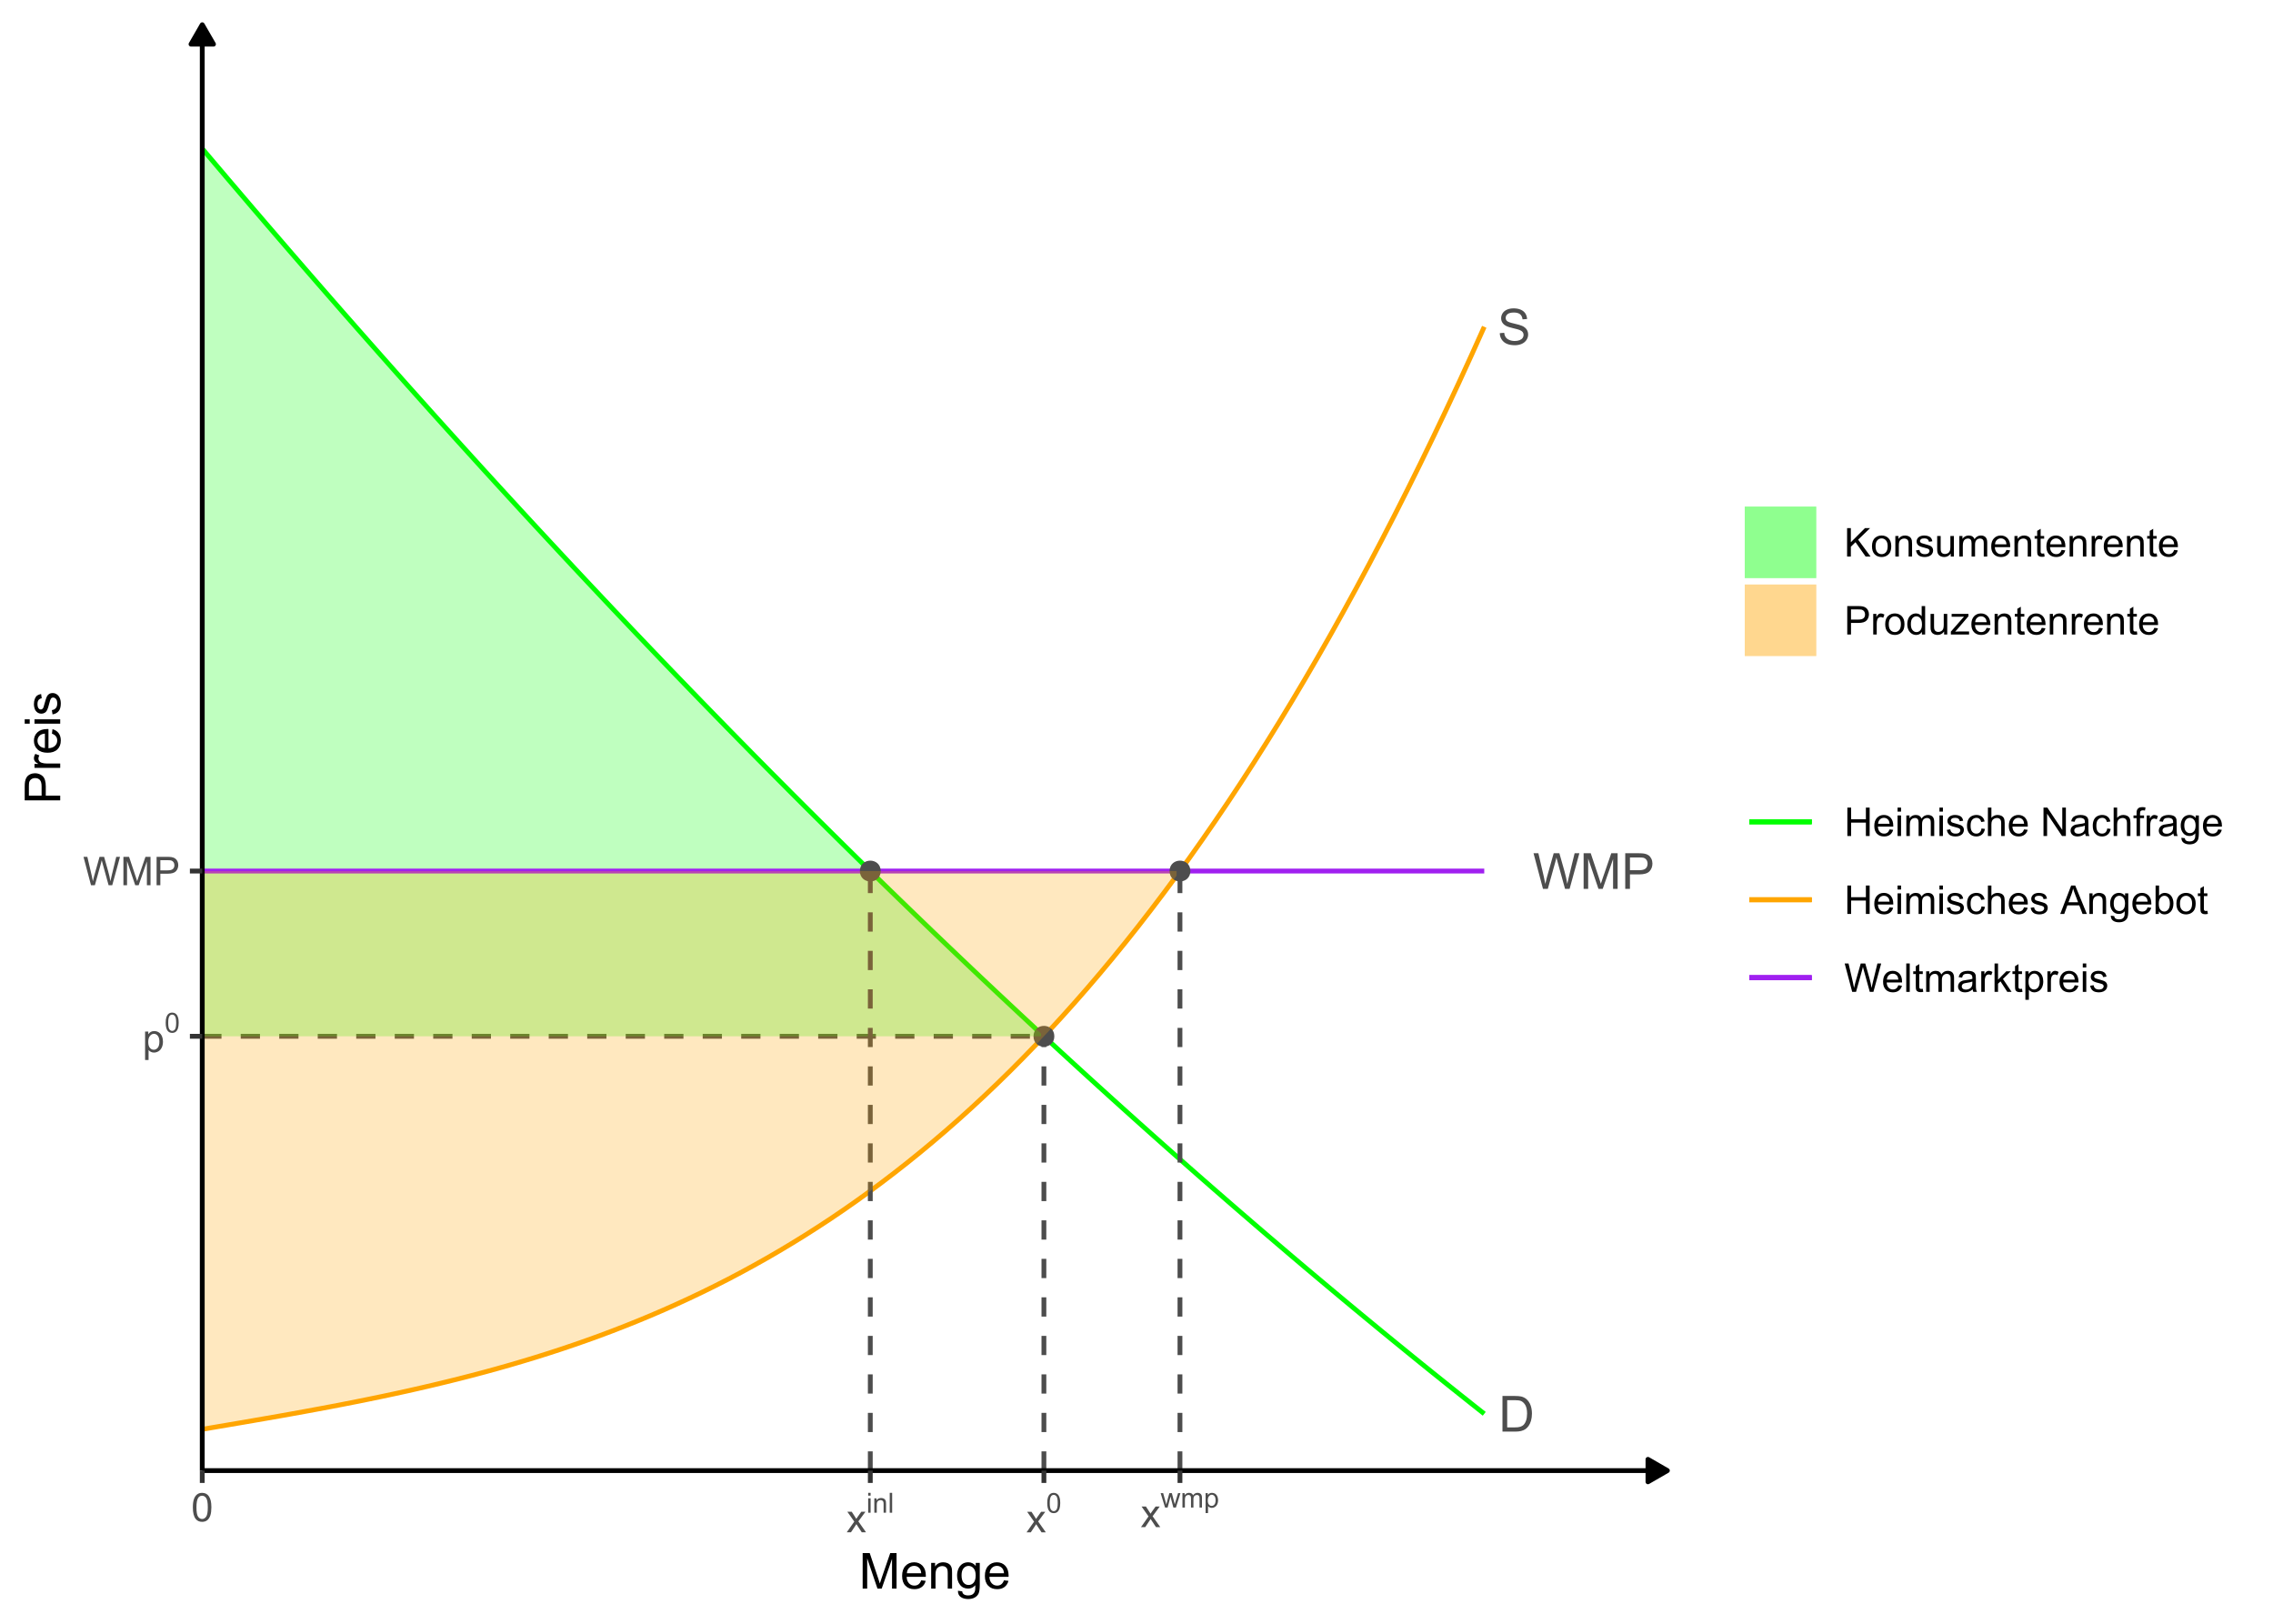 <?xml version="1.0" encoding="UTF-8"?>
<svg xmlns="http://www.w3.org/2000/svg" xmlns:xlink="http://www.w3.org/1999/xlink" width="504pt" height="360pt" viewBox="0 0 504 360" version="1.1">
<defs>
<g>
<symbol overflow="visible" id="glyph0-0">
<path style="stroke:none;" d="M 1.379 0 L 1.379 -6.898 L 6.898 -6.898 L 6.898 0 Z M 1.551 -0.172 L 6.727 -0.172 L 6.727 -6.727 L 1.551 -6.727 Z M 1.551 -0.172 "/>
</symbol>
<symbol overflow="visible" id="glyph0-1">
<path style="stroke:none;" d="M 0.852 0 L 0.852 -7.902 L 3.574 -7.902 C 4.188 -7.898 4.656 -7.859 4.98 -7.789 C 5.434 -7.68 5.82 -7.492 6.141 -7.223 C 6.555 -6.867 6.863 -6.418 7.074 -5.871 C 7.277 -5.324 7.383 -4.699 7.387 -3.996 C 7.383 -3.395 7.312 -2.859 7.176 -2.398 C 7.031 -1.93 6.852 -1.547 6.637 -1.246 C 6.414 -0.941 6.172 -0.703 5.914 -0.531 C 5.648 -0.355 5.336 -0.223 4.973 -0.133 C 4.602 -0.043 4.18 0 3.703 0 Z M 1.898 -0.934 L 3.586 -0.934 C 4.105 -0.93 4.512 -0.98 4.809 -1.078 C 5.102 -1.172 5.34 -1.309 5.52 -1.488 C 5.766 -1.734 5.957 -2.066 6.098 -2.488 C 6.234 -2.906 6.305 -3.414 6.309 -4.012 C 6.305 -4.836 6.168 -5.469 5.898 -5.914 C 5.625 -6.355 5.297 -6.656 4.91 -6.809 C 4.629 -6.914 4.176 -6.965 3.559 -6.969 L 1.898 -6.969 Z M 1.898 -0.934 "/>
</symbol>
<symbol overflow="visible" id="glyph0-2">
<path style="stroke:none;" d="M 0.496 -2.539 L 1.48 -2.625 C 1.523 -2.227 1.633 -1.902 1.809 -1.652 C 1.977 -1.398 2.242 -1.191 2.605 -1.039 C 2.961 -0.879 3.363 -0.801 3.816 -0.805 C 4.211 -0.801 4.562 -0.859 4.871 -0.98 C 5.176 -1.098 5.406 -1.262 5.555 -1.469 C 5.703 -1.672 5.777 -1.898 5.777 -2.145 C 5.777 -2.391 5.703 -2.605 5.562 -2.793 C 5.414 -2.977 5.18 -3.133 4.852 -3.262 C 4.641 -3.344 4.172 -3.473 3.445 -3.645 C 2.719 -3.816 2.207 -3.98 1.918 -4.141 C 1.535 -4.336 1.254 -4.582 1.074 -4.875 C 0.887 -5.168 0.797 -5.496 0.797 -5.859 C 0.797 -6.258 0.91 -6.629 1.137 -6.977 C 1.363 -7.324 1.691 -7.59 2.129 -7.77 C 2.559 -7.949 3.043 -8.039 3.578 -8.039 C 4.16 -8.039 4.676 -7.941 5.129 -7.754 C 5.574 -7.562 5.918 -7.285 6.16 -6.922 C 6.398 -6.551 6.531 -6.137 6.551 -5.676 L 5.547 -5.602 C 5.488 -6.102 5.305 -6.477 5 -6.734 C 4.688 -6.984 4.23 -7.113 3.621 -7.117 C 2.988 -7.113 2.527 -6.996 2.238 -6.77 C 1.949 -6.535 1.805 -6.258 1.805 -5.93 C 1.805 -5.645 1.906 -5.41 2.113 -5.23 C 2.312 -5.043 2.836 -4.855 3.688 -4.664 C 4.535 -4.473 5.121 -4.305 5.438 -4.16 C 5.898 -3.949 6.238 -3.68 6.457 -3.355 C 6.676 -3.027 6.785 -2.652 6.785 -2.23 C 6.785 -1.809 6.664 -1.414 6.422 -1.043 C 6.18 -0.668 5.832 -0.379 5.387 -0.176 C 4.934 0.027 4.426 0.129 3.863 0.133 C 3.145 0.129 2.547 0.027 2.066 -0.18 C 1.582 -0.387 1.203 -0.699 0.93 -1.117 C 0.652 -1.535 0.508 -2.008 0.496 -2.539 Z M 0.496 -2.539 "/>
</symbol>
<symbol overflow="visible" id="glyph0-3">
<path style="stroke:none;" d="M 2.23 0 L 0.133 -7.902 L 1.207 -7.902 L 2.41 -2.723 C 2.535 -2.18 2.648 -1.641 2.742 -1.105 C 2.945 -1.945 3.062 -2.434 3.098 -2.566 L 4.602 -7.902 L 5.863 -7.902 L 6.996 -3.902 C 7.277 -2.91 7.48 -1.977 7.613 -1.105 C 7.707 -1.602 7.84 -2.176 8.004 -2.824 L 9.246 -7.902 L 10.297 -7.902 L 8.129 0 L 7.121 0 L 5.457 -6.02 C 5.312 -6.52 5.23 -6.832 5.207 -6.949 C 5.121 -6.582 5.043 -6.27 4.977 -6.02 L 3.301 0 Z M 2.23 0 "/>
</symbol>
<symbol overflow="visible" id="glyph0-4">
<path style="stroke:none;" d="M 0.82 0 L 0.82 -7.902 L 2.395 -7.902 L 4.266 -2.309 C 4.438 -1.785 4.562 -1.395 4.641 -1.137 C 4.73 -1.426 4.871 -1.848 5.062 -2.402 L 6.953 -7.902 L 8.359 -7.902 L 8.359 0 L 7.352 0 L 7.352 -6.613 L 5.055 0 L 4.113 0 L 1.828 -6.727 L 1.828 0 Z M 0.82 0 "/>
</symbol>
<symbol overflow="visible" id="glyph0-5">
<path style="stroke:none;" d="M 0.852 0 L 0.852 -7.902 L 3.832 -7.902 C 4.355 -7.898 4.754 -7.875 5.035 -7.828 C 5.418 -7.762 5.742 -7.637 6.008 -7.457 C 6.266 -7.273 6.477 -7.02 6.641 -6.691 C 6.797 -6.363 6.879 -6.004 6.883 -5.617 C 6.879 -4.941 6.664 -4.371 6.242 -3.91 C 5.812 -3.441 5.043 -3.211 3.926 -3.211 L 1.898 -3.211 L 1.898 0 Z M 1.898 -4.145 L 3.941 -4.145 C 4.613 -4.141 5.094 -4.266 5.379 -4.52 C 5.66 -4.77 5.801 -5.125 5.805 -5.586 C 5.801 -5.914 5.719 -6.199 5.555 -6.434 C 5.387 -6.668 5.164 -6.82 4.895 -6.898 C 4.715 -6.941 4.391 -6.965 3.918 -6.969 L 1.898 -6.969 Z M 1.898 -4.145 "/>
</symbol>
<symbol overflow="visible" id="glyph1-0">
<path style="stroke:none;" d="M 1.102 0 L 1.102 -5.5 L 5.5 -5.5 L 5.5 0 Z M 1.238 -0.137 L 5.363 -0.137 L 5.363 -5.363 L 1.238 -5.363 Z M 1.238 -0.137 "/>
</symbol>
<symbol overflow="visible" id="glyph1-1">
<path style="stroke:none;" d="M 1.777 0 L 0.109 -6.301 L 0.961 -6.301 L 1.922 -2.172 C 2.023 -1.734 2.109 -1.305 2.188 -0.883 C 2.344 -1.551 2.438 -1.938 2.469 -2.047 L 3.668 -6.301 L 4.676 -6.301 L 5.578 -3.109 C 5.805 -2.316 5.965 -1.574 6.066 -0.883 C 6.145 -1.277 6.25 -1.734 6.383 -2.25 L 7.371 -6.301 L 8.207 -6.301 L 6.48 0 L 5.676 0 L 4.348 -4.801 C 4.234 -5.199 4.168 -5.445 4.152 -5.539 C 4.082 -5.246 4.02 -5 3.965 -4.801 L 2.629 0 Z M 1.777 0 "/>
</symbol>
<symbol overflow="visible" id="glyph1-2">
<path style="stroke:none;" d="M 0.652 0 L 0.652 -6.301 L 1.906 -6.301 L 3.398 -1.84 C 3.535 -1.422 3.633 -1.109 3.699 -0.906 C 3.77 -1.133 3.883 -1.469 4.035 -1.918 L 5.543 -6.301 L 6.664 -6.301 L 6.664 0 L 5.859 0 L 5.859 -5.273 L 4.031 0 L 3.277 0 L 1.457 -5.363 L 1.457 0 Z M 0.652 0 "/>
</symbol>
<symbol overflow="visible" id="glyph1-3">
<path style="stroke:none;" d="M 0.68 0 L 0.68 -6.301 L 3.055 -6.301 C 3.469 -6.297 3.789 -6.277 4.012 -6.238 C 4.32 -6.184 4.578 -6.086 4.789 -5.941 C 4.996 -5.797 5.168 -5.594 5.297 -5.336 C 5.422 -5.074 5.484 -4.789 5.488 -4.477 C 5.484 -3.941 5.312 -3.488 4.977 -3.117 C 4.633 -2.746 4.02 -2.559 3.129 -2.562 L 1.512 -2.562 L 1.512 0 Z M 1.512 -3.305 L 3.141 -3.305 C 3.68 -3.305 4.062 -3.402 4.289 -3.605 C 4.516 -3.801 4.629 -4.086 4.629 -4.453 C 4.629 -4.715 4.559 -4.938 4.426 -5.129 C 4.289 -5.312 4.117 -5.438 3.902 -5.5 C 3.762 -5.535 3.5 -5.555 3.125 -5.555 L 1.512 -5.555 Z M 1.512 -3.305 "/>
</symbol>
<symbol overflow="visible" id="glyph1-4">
<path style="stroke:none;" d="M 0.578 1.75 L 0.578 -4.562 L 1.285 -4.562 L 1.285 -3.969 C 1.449 -4.199 1.637 -4.375 1.848 -4.492 C 2.051 -4.605 2.305 -4.664 2.609 -4.668 C 2.992 -4.664 3.336 -4.562 3.637 -4.367 C 3.934 -4.164 4.16 -3.883 4.312 -3.516 C 4.465 -3.148 4.539 -2.746 4.543 -2.316 C 4.539 -1.848 4.457 -1.43 4.289 -1.055 C 4.121 -0.68 3.875 -0.391 3.559 -0.195 C 3.238 0.004 2.902 0.098 2.551 0.102 C 2.289 0.098 2.059 0.047 1.855 -0.059 C 1.648 -0.168 1.48 -0.305 1.352 -0.473 L 1.352 1.75 Z M 1.281 -2.258 C 1.277 -1.664 1.395 -1.23 1.637 -0.953 C 1.871 -0.668 2.16 -0.527 2.5 -0.531 C 2.84 -0.527 3.133 -0.672 3.383 -0.969 C 3.625 -1.258 3.75 -1.711 3.75 -2.32 C 3.75 -2.898 3.629 -3.332 3.391 -3.625 C 3.152 -3.914 2.867 -4.059 2.535 -4.062 C 2.203 -4.059 1.91 -3.906 1.66 -3.598 C 1.402 -3.289 1.277 -2.84 1.281 -2.258 Z M 1.281 -2.258 "/>
</symbol>
<symbol overflow="visible" id="glyph1-5">
<path style="stroke:none;" d="M 0.367 -3.105 C 0.363 -3.848 0.438 -4.445 0.594 -4.902 C 0.742 -5.355 0.973 -5.707 1.277 -5.953 C 1.578 -6.199 1.957 -6.32 2.418 -6.324 C 2.754 -6.32 3.051 -6.254 3.309 -6.121 C 3.562 -5.984 3.773 -5.789 3.938 -5.531 C 4.102 -5.273 4.23 -4.961 4.328 -4.594 C 4.422 -4.227 4.469 -3.73 4.473 -3.105 C 4.469 -2.367 4.395 -1.77 4.242 -1.316 C 4.09 -0.859 3.863 -0.508 3.562 -0.262 C 3.258 -0.016 2.875 0.105 2.418 0.109 C 1.809 0.105 1.332 -0.109 0.988 -0.547 C 0.57 -1.066 0.363 -1.922 0.367 -3.105 Z M 1.16 -3.105 C 1.16 -2.07 1.281 -1.379 1.523 -1.039 C 1.766 -0.695 2.062 -0.527 2.418 -0.527 C 2.773 -0.527 3.074 -0.699 3.316 -1.043 C 3.559 -1.387 3.68 -2.074 3.68 -3.105 C 3.68 -4.145 3.559 -4.832 3.316 -5.172 C 3.074 -5.512 2.77 -5.684 2.41 -5.684 C 2.051 -5.684 1.77 -5.531 1.559 -5.234 C 1.293 -4.844 1.16 -4.137 1.16 -3.105 Z M 1.16 -3.105 "/>
</symbol>
<symbol overflow="visible" id="glyph1-6">
<path style="stroke:none;" d="M 0.062 0 L 1.73 -2.371 L 0.188 -4.562 L 1.156 -4.562 L 1.855 -3.492 C 1.984 -3.289 2.09 -3.117 2.176 -2.98 C 2.297 -3.168 2.414 -3.336 2.523 -3.484 L 3.293 -4.562 L 4.215 -4.562 L 2.637 -2.414 L 4.336 0 L 3.387 0 L 2.449 -1.418 L 2.199 -1.801 L 1 0 Z M 0.062 0 "/>
</symbol>
<symbol overflow="visible" id="glyph1-7">
<path style="stroke:none;" d="M 0.645 0 L 0.645 -6.301 L 1.477 -6.301 L 1.477 -3.176 L 4.605 -6.301 L 5.738 -6.301 L 3.094 -3.746 L 5.852 0 L 4.754 0 L 2.508 -3.188 L 1.477 -2.184 L 1.477 0 Z M 0.645 0 "/>
</symbol>
<symbol overflow="visible" id="glyph1-8">
<path style="stroke:none;" d="M 0.293 -2.281 C 0.293 -3.125 0.527 -3.754 0.996 -4.16 C 1.387 -4.496 1.863 -4.664 2.434 -4.668 C 3.059 -4.664 3.57 -4.457 3.969 -4.051 C 4.363 -3.637 4.562 -3.07 4.566 -2.348 C 4.562 -1.758 4.477 -1.297 4.301 -0.961 C 4.125 -0.625 3.867 -0.363 3.535 -0.176 C 3.195 0.008 2.828 0.098 2.434 0.102 C 1.789 0.098 1.273 -0.102 0.883 -0.512 C 0.488 -0.918 0.293 -1.508 0.293 -2.281 Z M 1.086 -2.281 C 1.082 -1.695 1.211 -1.258 1.469 -0.969 C 1.723 -0.672 2.043 -0.527 2.434 -0.531 C 2.812 -0.527 3.133 -0.672 3.391 -0.969 C 3.645 -1.258 3.773 -1.707 3.773 -2.309 C 3.773 -2.871 3.645 -3.297 3.387 -3.59 C 3.129 -3.879 2.809 -4.023 2.434 -4.027 C 2.043 -4.023 1.723 -3.879 1.469 -3.594 C 1.211 -3.301 1.082 -2.863 1.086 -2.281 Z M 1.086 -2.281 "/>
</symbol>
<symbol overflow="visible" id="glyph1-9">
<path style="stroke:none;" d="M 0.578 0 L 0.578 -4.562 L 1.277 -4.562 L 1.277 -3.914 C 1.609 -4.414 2.09 -4.664 2.727 -4.668 C 3 -4.664 3.254 -4.613 3.484 -4.52 C 3.715 -4.418 3.887 -4.289 4.004 -4.129 C 4.113 -3.969 4.195 -3.777 4.246 -3.559 C 4.273 -3.41 4.289 -3.16 4.289 -2.805 L 4.289 0 L 3.516 0 L 3.516 -2.777 C 3.516 -3.09 3.484 -3.324 3.426 -3.484 C 3.363 -3.637 3.258 -3.762 3.105 -3.855 C 2.949 -3.949 2.77 -3.996 2.566 -3.996 C 2.234 -3.996 1.949 -3.891 1.711 -3.68 C 1.469 -3.469 1.348 -3.07 1.352 -2.492 L 1.352 0 Z M 0.578 0 "/>
</symbol>
<symbol overflow="visible" id="glyph1-10">
<path style="stroke:none;" d="M 0.27 -1.363 L 1.035 -1.484 C 1.078 -1.172 1.199 -0.938 1.395 -0.777 C 1.59 -0.609 1.863 -0.527 2.219 -0.531 C 2.57 -0.527 2.832 -0.602 3.008 -0.75 C 3.176 -0.895 3.262 -1.062 3.266 -1.258 C 3.262 -1.43 3.188 -1.566 3.039 -1.672 C 2.93 -1.734 2.664 -1.824 2.246 -1.934 C 1.676 -2.074 1.285 -2.195 1.066 -2.305 C 0.848 -2.406 0.68 -2.551 0.566 -2.738 C 0.453 -2.918 0.398 -3.125 0.398 -3.352 C 0.398 -3.555 0.445 -3.742 0.539 -3.914 C 0.633 -4.086 0.758 -4.23 0.918 -4.348 C 1.039 -4.434 1.203 -4.508 1.41 -4.574 C 1.617 -4.633 1.84 -4.664 2.078 -4.668 C 2.434 -4.664 2.75 -4.613 3.023 -4.512 C 3.293 -4.406 3.492 -4.266 3.621 -4.09 C 3.75 -3.914 3.84 -3.68 3.891 -3.387 L 3.133 -3.281 C 3.098 -3.516 2.996 -3.699 2.832 -3.832 C 2.664 -3.965 2.434 -4.031 2.137 -4.031 C 1.777 -4.031 1.523 -3.973 1.375 -3.855 C 1.223 -3.738 1.148 -3.598 1.148 -3.441 C 1.148 -3.34 1.18 -3.25 1.242 -3.172 C 1.305 -3.086 1.402 -3.02 1.539 -2.965 C 1.613 -2.934 1.84 -2.867 2.223 -2.766 C 2.766 -2.617 3.148 -2.496 3.367 -2.406 C 3.582 -2.312 3.75 -2.176 3.875 -2 C 3.996 -1.82 4.059 -1.602 4.062 -1.34 C 4.059 -1.078 3.984 -0.836 3.836 -0.609 C 3.684 -0.383 3.465 -0.207 3.184 -0.082 C 2.895 0.039 2.574 0.098 2.223 0.102 C 1.625 0.098 1.172 -0.02 0.863 -0.266 C 0.551 -0.508 0.355 -0.875 0.27 -1.363 Z M 0.27 -1.363 "/>
</symbol>
<symbol overflow="visible" id="glyph1-11">
<path style="stroke:none;" d="M 3.57 0 L 3.57 -0.672 C 3.211 -0.156 2.73 0.098 2.121 0.102 C 1.852 0.098 1.598 0.051 1.367 -0.051 C 1.133 -0.152 0.961 -0.281 0.848 -0.441 C 0.734 -0.594 0.656 -0.785 0.609 -1.016 C 0.578 -1.164 0.562 -1.406 0.562 -1.734 L 0.562 -4.562 L 1.336 -4.562 L 1.336 -2.031 C 1.336 -1.625 1.352 -1.352 1.383 -1.215 C 1.43 -1.008 1.531 -0.848 1.691 -0.734 C 1.848 -0.617 2.043 -0.562 2.277 -0.562 C 2.508 -0.562 2.727 -0.621 2.93 -0.738 C 3.133 -0.855 3.273 -1.016 3.359 -1.227 C 3.441 -1.43 3.484 -1.727 3.488 -2.117 L 3.488 -4.562 L 4.262 -4.562 L 4.262 0 Z M 3.57 0 "/>
</symbol>
<symbol overflow="visible" id="glyph1-12">
<path style="stroke:none;" d="M 0.578 0 L 0.578 -4.562 L 1.273 -4.562 L 1.273 -3.922 C 1.414 -4.141 1.605 -4.32 1.844 -4.461 C 2.078 -4.594 2.348 -4.664 2.656 -4.668 C 2.992 -4.664 3.27 -4.594 3.488 -4.457 C 3.699 -4.312 3.852 -4.117 3.945 -3.867 C 4.301 -4.398 4.773 -4.664 5.355 -4.668 C 5.805 -4.664 6.148 -4.539 6.395 -4.289 C 6.637 -4.039 6.762 -3.652 6.762 -3.133 L 6.762 0 L 5.996 0 L 5.996 -2.875 C 5.992 -3.184 5.969 -3.406 5.918 -3.543 C 5.867 -3.676 5.773 -3.785 5.645 -3.871 C 5.512 -3.953 5.359 -3.996 5.184 -3.996 C 4.859 -3.996 4.594 -3.887 4.383 -3.676 C 4.172 -3.457 4.066 -3.117 4.066 -2.652 L 4.066 0 L 3.293 0 L 3.293 -2.965 C 3.293 -3.309 3.227 -3.566 3.102 -3.738 C 2.973 -3.91 2.77 -3.996 2.484 -3.996 C 2.266 -3.996 2.062 -3.938 1.879 -3.824 C 1.691 -3.707 1.559 -3.539 1.477 -3.32 C 1.391 -3.098 1.348 -2.781 1.352 -2.367 L 1.352 0 Z M 0.578 0 "/>
</symbol>
<symbol overflow="visible" id="glyph1-13">
<path style="stroke:none;" d="M 3.703 -1.469 L 4.504 -1.371 C 4.375 -0.902 4.141 -0.539 3.801 -0.285 C 3.461 -0.027 3.027 0.098 2.496 0.102 C 1.828 0.098 1.297 -0.102 0.906 -0.512 C 0.512 -0.918 0.316 -1.496 0.32 -2.242 C 0.316 -3.008 0.516 -3.605 0.914 -4.031 C 1.309 -4.453 1.82 -4.664 2.453 -4.668 C 3.059 -4.664 3.555 -4.457 3.945 -4.043 C 4.328 -3.629 4.523 -3.043 4.527 -2.289 C 4.523 -2.242 4.523 -2.176 4.523 -2.086 L 1.121 -2.086 C 1.145 -1.582 1.289 -1.195 1.547 -0.93 C 1.801 -0.66 2.117 -0.527 2.5 -0.531 C 2.781 -0.527 3.023 -0.602 3.227 -0.754 C 3.426 -0.902 3.586 -1.141 3.703 -1.469 Z M 1.164 -2.719 L 3.711 -2.719 C 3.672 -3.102 3.578 -3.387 3.422 -3.582 C 3.172 -3.879 2.852 -4.031 2.461 -4.031 C 2.105 -4.031 1.805 -3.91 1.566 -3.672 C 1.32 -3.434 1.188 -3.117 1.164 -2.719 Z M 1.164 -2.719 "/>
</symbol>
<symbol overflow="visible" id="glyph1-14">
<path style="stroke:none;" d="M 2.27 -0.691 L 2.379 -0.008 C 2.16 0.039 1.965 0.059 1.797 0.059 C 1.512 0.059 1.293 0.016 1.141 -0.074 C 0.984 -0.16 0.875 -0.277 0.816 -0.422 C 0.75 -0.566 0.719 -0.871 0.723 -1.336 L 0.723 -3.961 L 0.156 -3.961 L 0.156 -4.562 L 0.723 -4.562 L 0.723 -5.695 L 1.492 -6.156 L 1.492 -4.562 L 2.27 -4.562 L 2.27 -3.961 L 1.492 -3.961 L 1.492 -1.293 C 1.488 -1.07 1.5 -0.93 1.531 -0.867 C 1.555 -0.805 1.602 -0.754 1.664 -0.715 C 1.727 -0.676 1.812 -0.656 1.93 -0.66 C 2.012 -0.656 2.125 -0.668 2.27 -0.691 Z M 2.27 -0.691 "/>
</symbol>
<symbol overflow="visible" id="glyph1-15">
<path style="stroke:none;" d="M 0.57 0 L 0.57 -4.562 L 1.266 -4.562 L 1.266 -3.871 C 1.445 -4.191 1.609 -4.406 1.758 -4.512 C 1.906 -4.613 2.07 -4.664 2.258 -4.668 C 2.516 -4.664 2.781 -4.582 3.051 -4.418 L 2.785 -3.699 C 2.59 -3.809 2.402 -3.867 2.219 -3.867 C 2.047 -3.867 1.895 -3.816 1.762 -3.715 C 1.625 -3.613 1.527 -3.473 1.473 -3.293 C 1.383 -3.016 1.34 -2.715 1.344 -2.391 L 1.344 0 Z M 0.57 0 "/>
</symbol>
<symbol overflow="visible" id="glyph1-16">
<path style="stroke:none;" d="M 3.539 0 L 3.539 -0.574 C 3.25 -0.125 2.824 0.098 2.266 0.102 C 1.898 0.098 1.562 0 1.262 -0.199 C 0.953 -0.398 0.719 -0.676 0.551 -1.039 C 0.383 -1.395 0.297 -1.809 0.301 -2.277 C 0.297 -2.73 0.375 -3.145 0.527 -3.516 C 0.68 -3.887 0.906 -4.172 1.211 -4.371 C 1.512 -4.566 1.852 -4.664 2.23 -4.668 C 2.5 -4.664 2.746 -4.605 2.965 -4.492 C 3.18 -4.375 3.352 -4.223 3.488 -4.039 L 3.488 -6.301 L 4.258 -6.301 L 4.258 0 Z M 1.094 -2.277 C 1.09 -1.691 1.215 -1.254 1.465 -0.965 C 1.711 -0.672 2 -0.527 2.336 -0.531 C 2.672 -0.527 2.961 -0.664 3.199 -0.945 C 3.434 -1.219 3.551 -1.641 3.555 -2.211 C 3.551 -2.832 3.43 -3.293 3.191 -3.586 C 2.949 -3.879 2.652 -4.023 2.305 -4.027 C 1.957 -4.023 1.672 -3.883 1.441 -3.605 C 1.207 -3.32 1.09 -2.879 1.094 -2.277 Z M 1.094 -2.277 "/>
</symbol>
<symbol overflow="visible" id="glyph1-17">
<path style="stroke:none;" d="M 0.172 0 L 0.172 -0.629 L 3.078 -3.961 C 2.742 -3.945 2.453 -3.938 2.203 -3.938 L 0.344 -3.938 L 0.344 -4.562 L 4.074 -4.562 L 4.074 -4.051 L 1.602 -1.156 L 1.125 -0.629 C 1.469 -0.648 1.793 -0.66 2.102 -0.664 L 4.211 -0.664 L 4.211 0 Z M 0.172 0 "/>
</symbol>
<symbol overflow="visible" id="glyph1-18">
<path style="stroke:none;" d="M 0.703 0 L 0.703 -6.301 L 1.539 -6.301 L 1.539 -3.711 L 4.812 -3.711 L 4.812 -6.301 L 5.645 -6.301 L 5.645 0 L 4.812 0 L 4.812 -2.969 L 1.539 -2.969 L 1.539 0 Z M 0.703 0 "/>
</symbol>
<symbol overflow="visible" id="glyph1-19">
<path style="stroke:none;" d="M 0.586 -5.41 L 0.586 -6.301 L 1.359 -6.301 L 1.359 -5.41 Z M 0.586 0 L 0.586 -4.562 L 1.359 -4.562 L 1.359 0 Z M 0.586 0 "/>
</symbol>
<symbol overflow="visible" id="glyph1-20">
<path style="stroke:none;" d="M 3.559 -1.672 L 4.32 -1.574 C 4.234 -1.047 4.023 -0.637 3.68 -0.34 C 3.336 -0.047 2.914 0.098 2.418 0.102 C 1.793 0.098 1.293 -0.102 0.914 -0.508 C 0.531 -0.914 0.34 -1.5 0.344 -2.266 C 0.34 -2.754 0.422 -3.184 0.586 -3.559 C 0.75 -3.926 0.996 -4.203 1.332 -4.391 C 1.664 -4.57 2.027 -4.664 2.422 -4.668 C 2.914 -4.664 3.32 -4.539 3.641 -4.289 C 3.953 -4.039 4.156 -3.684 4.246 -3.223 L 3.492 -3.105 C 3.422 -3.41 3.293 -3.641 3.113 -3.797 C 2.926 -3.953 2.707 -4.031 2.453 -4.031 C 2.062 -4.031 1.746 -3.891 1.504 -3.609 C 1.258 -3.328 1.137 -2.887 1.141 -2.285 C 1.137 -1.672 1.254 -1.227 1.492 -0.949 C 1.723 -0.668 2.027 -0.527 2.41 -0.531 C 2.711 -0.527 2.965 -0.621 3.172 -0.809 C 3.371 -0.996 3.5 -1.281 3.559 -1.672 Z M 3.559 -1.672 "/>
</symbol>
<symbol overflow="visible" id="glyph1-21">
<path style="stroke:none;" d="M 0.578 0 L 0.578 -6.301 L 1.352 -6.301 L 1.352 -4.039 C 1.711 -4.453 2.168 -4.664 2.719 -4.668 C 3.055 -4.664 3.348 -4.598 3.602 -4.465 C 3.848 -4.332 4.027 -4.148 4.137 -3.914 C 4.242 -3.68 4.293 -3.336 4.297 -2.891 L 4.297 0 L 3.523 0 L 3.523 -2.891 C 3.52 -3.273 3.438 -3.555 3.27 -3.734 C 3.102 -3.906 2.863 -3.996 2.562 -4 C 2.328 -3.996 2.113 -3.938 1.914 -3.82 C 1.711 -3.703 1.566 -3.543 1.48 -3.34 C 1.391 -3.137 1.348 -2.855 1.352 -2.496 L 1.352 0 Z M 0.578 0 "/>
</symbol>
<symbol overflow="visible" id="glyph1-22">
<path style="stroke:none;" d=""/>
</symbol>
<symbol overflow="visible" id="glyph1-23">
<path style="stroke:none;" d="M 0.672 0 L 0.672 -6.301 L 1.527 -6.301 L 4.836 -1.352 L 4.836 -6.301 L 5.633 -6.301 L 5.633 0 L 4.777 0 L 1.469 -4.949 L 1.469 0 Z M 0.672 0 "/>
</symbol>
<symbol overflow="visible" id="glyph1-24">
<path style="stroke:none;" d="M 3.559 -0.562 C 3.27 -0.32 2.996 -0.148 2.73 -0.047 C 2.465 0.051 2.18 0.098 1.879 0.102 C 1.375 0.098 0.988 -0.02 0.719 -0.266 C 0.449 -0.508 0.316 -0.82 0.316 -1.203 C 0.316 -1.422 0.367 -1.629 0.469 -1.816 C 0.57 -2 0.703 -2.148 0.871 -2.262 C 1.031 -2.371 1.215 -2.453 1.426 -2.516 C 1.574 -2.551 1.805 -2.59 2.113 -2.629 C 2.734 -2.703 3.195 -2.793 3.492 -2.895 C 3.492 -3 3.492 -3.066 3.496 -3.098 C 3.492 -3.41 3.418 -3.633 3.277 -3.766 C 3.074 -3.938 2.781 -4.023 2.398 -4.027 C 2.031 -4.023 1.762 -3.961 1.59 -3.836 C 1.414 -3.707 1.289 -3.48 1.207 -3.16 L 0.453 -3.262 C 0.516 -3.582 0.629 -3.844 0.789 -4.043 C 0.945 -4.242 1.172 -4.395 1.473 -4.504 C 1.77 -4.609 2.117 -4.664 2.508 -4.668 C 2.898 -4.664 3.215 -4.617 3.457 -4.527 C 3.699 -4.434 3.879 -4.32 3.996 -4.184 C 4.109 -4.043 4.188 -3.867 4.238 -3.656 C 4.258 -3.523 4.27 -3.285 4.273 -2.945 L 4.273 -1.914 C 4.27 -1.191 4.289 -0.734 4.324 -0.547 C 4.355 -0.352 4.418 -0.172 4.52 0 L 3.711 0 C 3.629 -0.16 3.578 -0.348 3.559 -0.562 Z M 3.492 -2.289 C 3.211 -2.172 2.789 -2.074 2.23 -2 C 1.91 -1.949 1.684 -1.898 1.555 -1.844 C 1.422 -1.785 1.32 -1.699 1.25 -1.59 C 1.176 -1.477 1.141 -1.355 1.145 -1.227 C 1.141 -1.016 1.219 -0.844 1.379 -0.707 C 1.531 -0.57 1.762 -0.504 2.062 -0.504 C 2.359 -0.504 2.621 -0.566 2.855 -0.699 C 3.086 -0.824 3.258 -1.004 3.367 -1.234 C 3.449 -1.406 3.492 -1.664 3.492 -2.008 Z M 3.492 -2.289 "/>
</symbol>
<symbol overflow="visible" id="glyph1-25">
<path style="stroke:none;" d="M 0.766 0 L 0.766 -3.961 L 0.082 -3.961 L 0.082 -4.562 L 0.766 -4.562 L 0.766 -5.047 C 0.762 -5.352 0.789 -5.582 0.848 -5.73 C 0.918 -5.93 1.047 -6.09 1.238 -6.219 C 1.422 -6.34 1.688 -6.402 2.027 -6.406 C 2.246 -6.402 2.484 -6.379 2.75 -6.328 L 2.633 -5.656 C 2.469 -5.68 2.32 -5.695 2.18 -5.699 C 1.945 -5.695 1.777 -5.645 1.68 -5.547 C 1.582 -5.445 1.535 -5.258 1.535 -4.984 L 1.535 -4.562 L 2.422 -4.562 L 2.422 -3.961 L 1.535 -3.961 L 1.535 0 Z M 0.766 0 "/>
</symbol>
<symbol overflow="visible" id="glyph1-26">
<path style="stroke:none;" d="M 0.438 0.379 L 1.191 0.488 C 1.219 0.719 1.309 0.891 1.453 0.996 C 1.645 1.137 1.906 1.207 2.238 1.211 C 2.598 1.207 2.871 1.137 3.066 0.996 C 3.258 0.852 3.391 0.648 3.465 0.395 C 3.5 0.234 3.52 -0.094 3.52 -0.598 C 3.18 -0.199 2.758 0 2.258 0 C 1.625 0 1.141 -0.227 0.801 -0.68 C 0.453 -1.133 0.281 -1.676 0.285 -2.309 C 0.281 -2.742 0.359 -3.141 0.52 -3.512 C 0.676 -3.879 0.906 -4.164 1.207 -4.367 C 1.504 -4.562 1.855 -4.664 2.262 -4.668 C 2.797 -4.664 3.238 -4.445 3.594 -4.012 L 3.594 -4.562 L 4.305 -4.562 L 4.305 -0.617 C 4.301 0.094 4.227 0.594 4.086 0.891 C 3.938 1.188 3.711 1.422 3.398 1.594 C 3.086 1.766 2.699 1.852 2.242 1.852 C 1.695 1.852 1.254 1.727 0.922 1.484 C 0.586 1.234 0.426 0.867 0.438 0.379 Z M 1.078 -2.363 C 1.078 -1.762 1.195 -1.324 1.434 -1.051 C 1.672 -0.773 1.969 -0.637 2.328 -0.641 C 2.68 -0.637 2.98 -0.773 3.223 -1.051 C 3.461 -1.32 3.578 -1.75 3.582 -2.336 C 3.578 -2.895 3.457 -3.316 3.211 -3.602 C 2.961 -3.883 2.66 -4.023 2.316 -4.027 C 1.969 -4.023 1.676 -3.883 1.438 -3.605 C 1.195 -3.324 1.078 -2.91 1.078 -2.363 Z M 1.078 -2.363 "/>
</symbol>
<symbol overflow="visible" id="glyph1-27">
<path style="stroke:none;" d="M -0.012 0 L 2.406 -6.301 L 3.305 -6.301 L 5.883 0 L 4.934 0 L 4.199 -1.906 L 1.562 -1.906 L 0.871 0 Z M 1.805 -2.586 L 3.941 -2.586 L 3.281 -4.332 C 3.078 -4.855 2.93 -5.293 2.836 -5.637 C 2.754 -5.23 2.641 -4.828 2.496 -4.434 Z M 1.805 -2.586 "/>
</symbol>
<symbol overflow="visible" id="glyph1-28">
<path style="stroke:none;" d="M 1.293 0 L 0.574 0 L 0.574 -6.301 L 1.348 -6.301 L 1.348 -4.051 C 1.676 -4.457 2.094 -4.664 2.602 -4.668 C 2.879 -4.664 3.141 -4.605 3.395 -4.496 C 3.645 -4.379 3.852 -4.223 4.016 -4.02 C 4.172 -3.812 4.301 -3.562 4.395 -3.277 C 4.484 -2.984 4.527 -2.676 4.531 -2.352 C 4.527 -1.562 4.336 -0.957 3.953 -0.535 C 3.566 -0.109 3.102 0.098 2.562 0.102 C 2.02 0.098 1.598 -0.121 1.293 -0.57 Z M 1.285 -2.316 C 1.281 -1.766 1.355 -1.371 1.508 -1.129 C 1.75 -0.727 2.082 -0.527 2.496 -0.531 C 2.832 -0.527 3.121 -0.676 3.371 -0.973 C 3.613 -1.266 3.738 -1.703 3.742 -2.285 C 3.738 -2.879 3.621 -3.316 3.387 -3.605 C 3.152 -3.887 2.867 -4.031 2.531 -4.031 C 2.191 -4.031 1.898 -3.883 1.652 -3.59 C 1.406 -3.293 1.281 -2.867 1.285 -2.316 Z M 1.285 -2.316 "/>
</symbol>
<symbol overflow="visible" id="glyph1-29">
<path style="stroke:none;" d="M 0.562 0 L 0.562 -6.301 L 1.336 -6.301 L 1.336 0 Z M 0.562 0 "/>
</symbol>
<symbol overflow="visible" id="glyph1-30">
<path style="stroke:none;" d="M 0.586 0 L 0.586 -6.301 L 1.359 -6.301 L 1.359 -2.707 L 3.188 -4.562 L 4.188 -4.562 L 2.445 -2.871 L 4.367 0 L 3.41 0 L 1.902 -2.332 L 1.359 -1.809 L 1.359 0 Z M 0.586 0 "/>
</symbol>
<symbol overflow="visible" id="glyph2-0">
<path style="stroke:none;" d="M 0.77 0 L 0.77 -3.852 L 3.852 -3.852 L 3.852 0 Z M 0.867 -0.098 L 3.754 -0.098 L 3.754 -3.754 L 0.867 -3.754 Z M 0.867 -0.098 "/>
</symbol>
<symbol overflow="visible" id="glyph2-1">
<path style="stroke:none;" d="M 0.254 -2.176 C 0.25 -2.691 0.305 -3.113 0.414 -3.434 C 0.52 -3.75 0.68 -3.992 0.895 -4.168 C 1.102 -4.336 1.367 -4.422 1.695 -4.426 C 1.926 -4.422 2.133 -4.375 2.312 -4.281 C 2.488 -4.184 2.637 -4.047 2.758 -3.871 C 2.871 -3.688 2.961 -3.469 3.031 -3.215 C 3.094 -2.957 3.129 -2.609 3.133 -2.176 C 3.129 -1.652 3.074 -1.234 2.973 -0.922 C 2.863 -0.602 2.703 -0.355 2.492 -0.184 C 2.277 -0.012 2.012 0.07 1.695 0.074 C 1.266 0.07 0.934 -0.078 0.691 -0.383 C 0.398 -0.746 0.25 -1.344 0.254 -2.176 Z M 0.812 -2.176 C 0.809 -1.449 0.895 -0.969 1.066 -0.73 C 1.234 -0.488 1.441 -0.367 1.695 -0.371 C 1.938 -0.367 2.148 -0.488 2.32 -0.73 C 2.488 -0.969 2.57 -1.449 2.574 -2.176 C 2.57 -2.895 2.488 -3.379 2.32 -3.621 C 2.148 -3.859 1.938 -3.977 1.688 -3.98 C 1.438 -3.977 1.238 -3.871 1.094 -3.664 C 0.902 -3.391 0.809 -2.895 0.812 -2.176 Z M 0.812 -2.176 "/>
</symbol>
<symbol overflow="visible" id="glyph2-2">
<path style="stroke:none;" d="M 0.41 -3.785 L 0.41 -4.41 L 0.949 -4.41 L 0.949 -3.785 Z M 0.41 0 L 0.41 -3.195 L 0.949 -3.195 L 0.949 0 Z M 0.41 0 "/>
</symbol>
<symbol overflow="visible" id="glyph2-3">
<path style="stroke:none;" d="M 0.406 0 L 0.406 -3.195 L 0.895 -3.195 L 0.895 -2.738 C 1.125 -3.086 1.465 -3.262 1.91 -3.266 C 2.102 -3.262 2.277 -3.227 2.441 -3.16 C 2.602 -3.09 2.723 -3 2.801 -2.891 C 2.879 -2.773 2.934 -2.641 2.973 -2.492 C 2.988 -2.387 3 -2.211 3 -1.965 L 3 0 L 2.461 0 L 2.461 -1.941 C 2.461 -2.16 2.438 -2.328 2.398 -2.438 C 2.352 -2.547 2.277 -2.633 2.172 -2.699 C 2.062 -2.762 1.938 -2.793 1.797 -2.797 C 1.562 -2.793 1.363 -2.723 1.199 -2.578 C 1.031 -2.43 0.949 -2.152 0.949 -1.746 L 0.949 0 Z M 0.406 0 "/>
</symbol>
<symbol overflow="visible" id="glyph2-4">
<path style="stroke:none;" d="M 0.395 0 L 0.395 -4.41 L 0.934 -4.41 L 0.934 0 Z M 0.395 0 "/>
</symbol>
<symbol overflow="visible" id="glyph2-5">
<path style="stroke:none;" d="M 0.996 0 L 0.02 -3.195 L 0.578 -3.195 L 1.086 -1.352 L 1.273 -0.664 C 1.281 -0.695 1.34 -0.918 1.441 -1.324 L 1.949 -3.195 L 2.504 -3.195 L 2.984 -1.34 L 3.145 -0.73 L 3.328 -1.348 L 3.875 -3.195 L 4.402 -3.195 L 3.402 0 L 2.84 0 L 2.332 -1.914 L 2.207 -2.457 L 1.562 0 Z M 0.996 0 "/>
</symbol>
<symbol overflow="visible" id="glyph2-6">
<path style="stroke:none;" d="M 0.406 0 L 0.406 -3.195 L 0.891 -3.195 L 0.891 -2.746 C 0.988 -2.898 1.121 -3.023 1.289 -3.121 C 1.453 -3.215 1.641 -3.262 1.859 -3.266 C 2.094 -3.262 2.289 -3.215 2.441 -3.117 C 2.59 -3.02 2.695 -2.883 2.762 -2.707 C 3.012 -3.078 3.34 -3.262 3.746 -3.266 C 4.059 -3.262 4.305 -3.176 4.477 -3 C 4.648 -2.824 4.734 -2.555 4.734 -2.191 L 4.734 0 L 4.195 0 L 4.195 -2.012 C 4.195 -2.223 4.176 -2.379 4.141 -2.477 C 4.105 -2.57 4.043 -2.648 3.949 -2.707 C 3.855 -2.766 3.746 -2.793 3.629 -2.797 C 3.398 -2.793 3.211 -2.719 3.066 -2.57 C 2.914 -2.418 2.84 -2.18 2.844 -1.855 L 2.844 0 L 2.305 0 L 2.305 -2.074 C 2.301 -2.316 2.258 -2.496 2.172 -2.617 C 2.082 -2.734 1.938 -2.793 1.738 -2.797 C 1.586 -2.793 1.445 -2.754 1.316 -2.676 C 1.184 -2.594 1.09 -2.477 1.035 -2.324 C 0.977 -2.168 0.949 -1.945 0.949 -1.656 L 0.949 0 Z M 0.406 0 "/>
</symbol>
<symbol overflow="visible" id="glyph2-7">
<path style="stroke:none;" d="M 0.406 1.223 L 0.406 -3.195 L 0.898 -3.195 L 0.898 -2.777 C 1.012 -2.941 1.145 -3.062 1.293 -3.145 C 1.438 -3.223 1.613 -3.262 1.824 -3.266 C 2.094 -3.262 2.336 -3.191 2.547 -3.055 C 2.754 -2.91 2.91 -2.715 3.02 -2.461 C 3.121 -2.203 3.176 -1.922 3.18 -1.621 C 3.176 -1.293 3.117 -1 3.004 -0.738 C 2.883 -0.477 2.711 -0.273 2.492 -0.137 C 2.266 0.004 2.031 0.07 1.785 0.07 C 1.602 0.07 1.441 0.035 1.301 -0.043 C 1.156 -0.113 1.039 -0.211 0.949 -0.332 L 0.949 1.223 Z M 0.895 -1.578 C 0.891 -1.164 0.973 -0.859 1.145 -0.664 C 1.309 -0.465 1.512 -0.367 1.75 -0.371 C 1.988 -0.367 2.195 -0.469 2.367 -0.676 C 2.539 -0.879 2.625 -1.195 2.625 -1.625 C 2.625 -2.027 2.539 -2.332 2.375 -2.539 C 2.203 -2.738 2.004 -2.84 1.773 -2.844 C 1.543 -2.84 1.34 -2.734 1.16 -2.52 C 0.98 -2.301 0.891 -1.984 0.895 -1.578 Z M 0.895 -1.578 "/>
</symbol>
<symbol overflow="visible" id="glyph3-0">
<path style="stroke:none;" d="M 1.375 0 L 1.375 -6.875 L 6.875 -6.875 L 6.875 0 Z M 1.547 -0.172 L 6.703 -0.172 L 6.703 -6.703 L 1.547 -6.703 Z M 1.547 -0.172 "/>
</symbol>
<symbol overflow="visible" id="glyph3-1">
<path style="stroke:none;" d="M 0.816 0 L 0.816 -7.875 L 2.383 -7.875 L 4.25 -2.297 C 4.418 -1.777 4.543 -1.387 4.625 -1.133 C 4.711 -1.414 4.852 -1.836 5.043 -2.395 L 6.93 -7.875 L 8.332 -7.875 L 8.332 0 L 7.328 0 L 7.328 -6.59 L 5.039 0 L 4.098 0 L 1.82 -6.703 L 1.82 0 Z M 0.816 0 "/>
</symbol>
<symbol overflow="visible" id="glyph3-2">
<path style="stroke:none;" d="M 4.629 -1.836 L 5.629 -1.715 C 5.469 -1.125 5.176 -0.672 4.75 -0.352 C 4.324 -0.031 3.781 0.129 3.121 0.129 C 2.281 0.129 1.617 -0.125 1.133 -0.641 C 0.641 -1.152 0.398 -1.875 0.402 -2.805 C 0.398 -3.762 0.645 -4.504 1.145 -5.035 C 1.637 -5.562 2.277 -5.828 3.066 -5.832 C 3.824 -5.828 4.449 -5.57 4.934 -5.051 C 5.418 -4.531 5.66 -3.801 5.66 -2.863 C 5.66 -2.805 5.656 -2.719 5.656 -2.605 L 1.402 -2.605 C 1.434 -1.977 1.613 -1.496 1.934 -1.164 C 2.25 -0.828 2.645 -0.66 3.125 -0.664 C 3.477 -0.66 3.781 -0.754 4.031 -0.945 C 4.281 -1.129 4.48 -1.426 4.629 -1.836 Z M 1.457 -3.398 L 4.641 -3.398 C 4.598 -3.879 4.473 -4.238 4.273 -4.48 C 3.961 -4.852 3.562 -5.039 3.078 -5.039 C 2.629 -5.039 2.258 -4.891 1.957 -4.594 C 1.652 -4.297 1.484 -3.898 1.457 -3.398 Z M 1.457 -3.398 "/>
</symbol>
<symbol overflow="visible" id="glyph3-3">
<path style="stroke:none;" d="M 0.727 0 L 0.727 -5.703 L 1.594 -5.703 L 1.594 -4.895 C 2.012 -5.516 2.617 -5.828 3.41 -5.832 C 3.754 -5.828 4.066 -5.766 4.355 -5.645 C 4.641 -5.52 4.859 -5.359 5.004 -5.16 C 5.145 -4.957 5.242 -4.719 5.305 -4.445 C 5.336 -4.266 5.355 -3.953 5.359 -3.508 L 5.359 0 L 4.395 0 L 4.395 -3.469 C 4.395 -3.863 4.355 -4.156 4.281 -4.352 C 4.203 -4.543 4.07 -4.699 3.879 -4.82 C 3.688 -4.934 3.461 -4.992 3.207 -4.996 C 2.793 -4.992 2.438 -4.859 2.141 -4.602 C 1.836 -4.336 1.688 -3.844 1.691 -3.117 L 1.691 0 Z M 0.727 0 "/>
</symbol>
<symbol overflow="visible" id="glyph3-4">
<path style="stroke:none;" d="M 0.547 0.473 L 1.488 0.613 C 1.527 0.898 1.637 1.109 1.816 1.246 C 2.055 1.422 2.379 1.512 2.797 1.516 C 3.242 1.512 3.59 1.422 3.832 1.246 C 4.074 1.062 4.238 0.812 4.328 0.492 C 4.379 0.297 4.402 -0.113 4.398 -0.746 C 3.973 -0.246 3.445 0 2.82 0 C 2.031 0 1.426 -0.281 1 -0.848 C 0.566 -1.41 0.352 -2.09 0.355 -2.883 C 0.352 -3.426 0.449 -3.926 0.648 -4.391 C 0.844 -4.848 1.129 -5.203 1.504 -5.457 C 1.875 -5.703 2.316 -5.828 2.824 -5.832 C 3.496 -5.828 4.051 -5.559 4.492 -5.016 L 4.492 -5.703 L 5.383 -5.703 L 5.383 -0.773 C 5.379 0.113 5.289 0.742 5.109 1.113 C 4.93 1.484 4.641 1.777 4.25 1.992 C 3.855 2.207 3.375 2.312 2.805 2.316 C 2.121 2.312 1.57 2.16 1.152 1.855 C 0.734 1.547 0.531 1.086 0.547 0.473 Z M 1.348 -2.953 C 1.348 -2.203 1.496 -1.656 1.793 -1.316 C 2.09 -0.969 2.461 -0.797 2.91 -0.801 C 3.352 -0.797 3.723 -0.969 4.027 -1.312 C 4.324 -1.656 4.477 -2.191 4.48 -2.922 C 4.477 -3.617 4.32 -4.145 4.016 -4.5 C 3.703 -4.852 3.332 -5.027 2.895 -5.031 C 2.465 -5.027 2.098 -4.852 1.797 -4.508 C 1.496 -4.156 1.348 -3.641 1.348 -2.953 Z M 1.348 -2.953 "/>
</symbol>
<symbol overflow="visible" id="glyph4-0">
<path style="stroke:none;" d="M 0 -1.375 L -6.875 -1.375 L -6.875 -6.875 L 0 -6.875 Z M -0.172 -1.547 L -0.172 -6.703 L -6.703 -6.703 L -6.703 -1.547 Z M -0.172 -1.547 "/>
</symbol>
<symbol overflow="visible" id="glyph4-1">
<path style="stroke:none;" d="M 0 -0.848 L -7.875 -0.848 L -7.875 -3.82 C -7.875 -4.34 -7.848 -4.738 -7.797 -5.016 C -7.73 -5.402 -7.609 -5.727 -7.43 -5.988 C -7.25 -6.25 -6.996 -6.461 -6.672 -6.621 C -6.344 -6.777 -5.984 -6.855 -5.598 -6.859 C -4.926 -6.855 -4.359 -6.641 -3.895 -6.219 C -3.43 -5.789 -3.199 -5.02 -3.199 -3.91 L -3.203 -1.891 L 0 -1.891 Z M -4.129 -1.891 L -4.129 -3.926 C -4.125 -4.598 -4.25 -5.074 -4.504 -5.359 C -4.754 -5.641 -5.105 -5.781 -5.562 -5.785 C -5.891 -5.781 -6.176 -5.699 -6.41 -5.535 C -6.645 -5.367 -6.797 -5.148 -6.875 -4.875 C -6.918 -4.699 -6.941 -4.375 -6.945 -3.906 L -6.945 -1.891 Z M -4.129 -1.891 "/>
</symbol>
<symbol overflow="visible" id="glyph4-2">
<path style="stroke:none;" d="M 0 -0.715 L -5.703 -0.715 L -5.703 -1.586 L -4.84 -1.586 C -5.242 -1.805 -5.508 -2.008 -5.637 -2.199 C -5.766 -2.383 -5.828 -2.59 -5.832 -2.82 C -5.828 -3.141 -5.727 -3.473 -5.523 -3.812 L -4.625 -3.48 C -4.762 -3.242 -4.832 -3.004 -4.836 -2.773 C -4.832 -2.555 -4.77 -2.363 -4.645 -2.199 C -4.516 -2.027 -4.34 -1.91 -4.113 -1.844 C -3.77 -1.73 -3.391 -1.676 -2.984 -1.68 L 0 -1.68 Z M 0 -0.715 "/>
</symbol>
<symbol overflow="visible" id="glyph4-3">
<path style="stroke:none;" d="M -1.836 -4.629 L -1.715 -5.629 C -1.125 -5.469 -0.672 -5.176 -0.352 -4.75 C -0.031 -4.324 0.129 -3.781 0.129 -3.121 C 0.129 -2.281 -0.125 -1.617 -0.641 -1.133 C -1.152 -0.641 -1.875 -0.398 -2.805 -0.402 C -3.762 -0.398 -4.504 -0.645 -5.035 -1.145 C -5.562 -1.637 -5.828 -2.277 -5.832 -3.066 C -5.828 -3.824 -5.57 -4.449 -5.051 -4.934 C -4.531 -5.418 -3.801 -5.66 -2.863 -5.66 C -2.805 -5.66 -2.719 -5.656 -2.605 -5.656 L -2.605 -1.402 C -1.977 -1.434 -1.496 -1.613 -1.164 -1.934 C -0.828 -2.25 -0.66 -2.645 -0.664 -3.125 C -0.66 -3.477 -0.754 -3.781 -0.941 -4.031 C -1.125 -4.281 -1.422 -4.48 -1.836 -4.629 Z M -3.398 -1.457 L -3.398 -4.641 C -3.879 -4.598 -4.238 -4.473 -4.48 -4.273 C -4.852 -3.961 -5.039 -3.562 -5.039 -3.078 C -5.039 -2.629 -4.891 -2.258 -4.594 -1.957 C -4.297 -1.652 -3.898 -1.484 -3.398 -1.457 Z M -3.398 -1.457 "/>
</symbol>
<symbol overflow="visible" id="glyph4-4">
<path style="stroke:none;" d="M -6.762 -0.73 L -7.875 -0.73 L -7.875 -1.699 L -6.762 -1.699 Z M 0 -0.73 L -5.703 -0.73 L -5.703 -1.699 L 0 -1.695 Z M 0 -0.73 "/>
</symbol>
<symbol overflow="visible" id="glyph4-5">
<path style="stroke:none;" d="M -1.703 -0.34 L -1.852 -1.293 C -1.469 -1.344 -1.172 -1.492 -0.969 -1.742 C -0.762 -1.984 -0.66 -2.328 -0.664 -2.773 C -0.66 -3.211 -0.75 -3.539 -0.934 -3.758 C -1.113 -3.969 -1.328 -4.078 -1.574 -4.082 C -1.789 -4.078 -1.961 -3.984 -2.09 -3.797 C -2.172 -3.664 -2.281 -3.332 -2.418 -2.809 C -2.594 -2.098 -2.75 -1.609 -2.883 -1.336 C -3.012 -1.062 -3.191 -0.852 -3.422 -0.711 C -3.652 -0.566 -3.906 -0.496 -4.188 -0.5 C -4.441 -0.496 -4.676 -0.555 -4.895 -0.672 C -5.105 -0.785 -5.289 -0.945 -5.438 -1.148 C -5.547 -1.297 -5.637 -1.5 -5.715 -1.762 C -5.789 -2.02 -5.828 -2.301 -5.832 -2.602 C -5.828 -3.047 -5.766 -3.438 -5.637 -3.777 C -5.508 -4.113 -5.332 -4.363 -5.113 -4.527 C -4.891 -4.688 -4.598 -4.797 -4.234 -4.859 L -4.102 -3.914 C -4.395 -3.871 -4.621 -3.746 -4.789 -3.543 C -4.953 -3.336 -5.039 -3.043 -5.039 -2.668 C -5.039 -2.223 -4.965 -1.906 -4.816 -1.719 C -4.668 -1.523 -4.496 -1.43 -4.301 -1.434 C -4.176 -1.43 -4.062 -1.469 -3.965 -1.551 C -3.859 -1.629 -3.773 -1.754 -3.707 -1.922 C -3.668 -2.016 -3.586 -2.301 -3.461 -2.777 C -3.273 -3.461 -3.121 -3.938 -3.008 -4.207 C -2.891 -4.477 -2.723 -4.688 -2.5 -4.844 C -2.277 -4.996 -2.004 -5.074 -1.676 -5.074 C -1.352 -5.074 -1.047 -4.98 -0.766 -4.793 C -0.48 -4.605 -0.262 -4.332 -0.105 -3.98 C 0.051 -3.621 0.129 -3.223 0.129 -2.777 C 0.129 -2.035 -0.023 -1.469 -0.332 -1.082 C -0.641 -0.691 -1.098 -0.445 -1.703 -0.34 Z M -1.703 -0.34 "/>
</symbol>
</g>
<clipPath id="clip1">
  <path d="M 44.844 5.48 L 369.719 5.48 L 369.719 326.047 L 44.844 326.047 Z M 44.844 5.48 "/>
</clipPath>
<clipPath id="clip2">
  <path d="M 44.844 32 L 330 32 L 330 314 L 44.844 314 Z M 44.844 32 "/>
</clipPath>
<clipPath id="clip3">
  <path d="M 44.844 71 L 330 71 L 330 318 L 44.844 318 Z M 44.844 71 "/>
</clipPath>
<clipPath id="clip4">
  <path d="M 230 229 L 233 229 L 233 326.047 L 230 326.047 Z M 230 229 "/>
</clipPath>
<clipPath id="clip5">
  <path d="M 44.844 229 L 233 229 L 233 231 L 44.844 231 Z M 44.844 229 "/>
</clipPath>
<clipPath id="clip6">
  <path d="M 44.844 32 L 231 32 L 231 230 L 44.844 230 Z M 44.844 32 "/>
</clipPath>
<clipPath id="clip7">
  <path d="M 44.844 192 L 330 192 L 330 194 L 44.844 194 Z M 44.844 192 "/>
</clipPath>
<clipPath id="clip8">
  <path d="M 261 192 L 263 192 L 263 326.047 L 261 326.047 Z M 261 192 "/>
</clipPath>
<clipPath id="clip9">
  <path d="M 192 192 L 194 192 L 194 326.047 L 192 326.047 Z M 192 192 "/>
</clipPath>
<clipPath id="clip10">
  <path d="M 44.844 193 L 261 193 L 261 317 L 44.844 317 Z M 44.844 193 "/>
</clipPath>
</defs>
<g id="surface89">
<rect x="0" y="0" width="504" height="360" style="fill:rgb(100%,100%,100%);fill-opacity:1;stroke:none;"/>
<rect x="0" y="0" width="504" height="360" style="fill:rgb(100%,100%,100%);fill-opacity:1;stroke:none;"/>
<path style="fill:none;stroke-width:1.067;stroke-linecap:round;stroke-linejoin:round;stroke:rgb(100%,100%,100%);stroke-opacity:1;stroke-miterlimit:10;" d="M 0 360 L 504 360 L 504 0 L 0 0 Z M 0 360 "/>
<g clip-path="url(#clip1)" clip-rule="nonzero">
<path style=" stroke:none;fill-rule:nonzero;fill:rgb(100%,100%,100%);fill-opacity:1;" d="M 44.844 326.047 L 369.719 326.047 L 369.719 5.48 L 44.844 5.48 Z M 44.844 326.047 "/>
</g>
<g clip-path="url(#clip2)" clip-rule="nonzero">
<path style="fill:none;stroke-width:1.067;stroke-linecap:butt;stroke-linejoin:round;stroke:rgb(0%,100%,0%);stroke-opacity:1;stroke-miterlimit:10;" d="M 44.844 32.957 L 47.688 36.316 L 50.531 39.668 L 53.375 43.004 L 56.215 46.332 L 59.059 49.645 L 61.902 52.949 L 64.742 56.242 L 67.586 59.523 L 70.43 62.797 L 73.273 66.055 L 76.113 69.305 L 78.957 72.539 L 81.801 75.766 L 84.641 78.98 L 87.484 82.184 L 90.328 85.375 L 93.172 88.555 L 96.012 91.727 L 98.855 94.883 L 101.699 98.031 L 104.543 101.168 L 107.383 104.293 L 110.227 107.406 L 113.07 110.508 L 115.91 113.598 L 118.754 116.68 L 121.598 119.746 L 124.441 122.805 L 127.281 125.852 L 130.125 128.887 L 132.969 131.91 L 135.809 134.922 L 138.652 137.922 L 141.496 140.914 L 144.34 143.891 L 147.18 146.859 L 150.023 149.816 L 152.867 152.762 L 155.707 155.695 L 158.551 158.617 L 161.395 161.531 L 164.238 164.43 L 167.078 167.32 L 169.922 170.199 L 172.766 173.062 L 175.605 175.918 L 178.449 178.766 L 181.293 181.598 L 184.137 184.418 L 186.977 187.23 L 189.82 190.027 L 192.664 192.816 L 195.504 195.594 L 198.348 198.359 L 201.191 201.113 L 204.035 203.855 L 206.875 206.59 L 209.719 209.309 L 212.562 212.02 L 215.402 214.719 L 218.246 217.406 L 221.09 220.082 L 223.934 222.746 L 226.773 225.398 L 229.617 228.043 L 232.461 230.672 L 235.301 233.293 L 238.145 235.902 L 240.988 238.5 L 243.832 241.086 L 246.672 243.66 L 249.516 246.223 L 252.359 248.777 L 255.199 251.316 L 258.043 253.848 L 260.887 256.367 L 263.73 258.875 L 266.57 261.371 L 269.414 263.855 L 272.258 266.328 L 275.102 268.793 L 277.941 271.242 L 280.785 273.684 L 283.629 276.113 L 286.469 278.531 L 289.312 280.938 L 292.156 283.332 L 295 285.715 L 297.84 288.09 L 300.684 290.453 L 303.527 292.801 L 306.367 295.141 L 309.211 297.469 L 312.055 299.785 L 314.898 302.094 L 317.738 304.387 L 320.582 306.668 L 323.426 308.941 L 326.266 311.203 L 329.109 313.453 "/>
</g>
<g style="fill:rgb(30.196%,30.196%,30.196%);fill-opacity:1;">
  <use xlink:href="#glyph0-1" x="332.297" y="317.402"/>
</g>
<g clip-path="url(#clip3)" clip-rule="nonzero">
<path style="fill:none;stroke-width:1.067;stroke-linecap:butt;stroke-linejoin:round;stroke:rgb(100%,64.706%,0%);stroke-opacity:1;stroke-miterlimit:10;" d="M 44.844 316.887 L 47.688 316.406 L 53.375 315.438 L 56.215 314.949 L 59.059 314.457 L 61.902 313.961 L 64.742 313.453 L 67.586 312.938 L 70.43 312.414 L 73.273 311.883 L 76.113 311.336 L 78.957 310.777 L 81.801 310.203 L 84.641 309.617 L 87.484 309.012 L 90.328 308.391 L 93.172 307.746 L 96.012 307.086 L 98.855 306.402 L 101.699 305.699 L 104.543 304.969 L 107.383 304.219 L 110.227 303.438 L 113.07 302.633 L 115.91 301.797 L 118.754 300.934 L 121.598 300.039 L 124.441 299.113 L 127.281 298.152 L 130.125 297.16 L 132.969 296.133 L 135.809 295.066 L 138.652 293.961 L 141.496 292.82 L 144.34 291.637 L 147.18 290.414 L 150.023 289.148 L 152.867 287.84 L 155.707 286.488 L 158.551 285.086 L 161.395 283.641 L 164.238 282.145 L 167.078 280.598 L 169.922 279.004 L 172.766 277.355 L 175.605 275.656 L 178.449 273.902 L 181.293 272.09 L 184.137 270.227 L 186.977 268.301 L 189.82 266.316 L 192.664 264.273 L 195.504 262.172 L 198.348 260.004 L 201.191 257.773 L 204.035 255.477 L 206.875 253.117 L 209.719 250.688 L 212.562 248.191 L 215.402 245.625 L 218.246 242.988 L 221.09 240.277 L 223.934 237.496 L 226.773 234.641 L 229.617 231.711 L 232.461 228.703 L 235.301 225.617 L 238.145 222.453 L 240.988 219.207 L 243.832 215.879 L 246.672 212.473 L 249.516 208.98 L 252.359 205.402 L 255.199 201.738 L 258.043 197.988 L 260.887 194.152 L 263.73 190.223 L 266.57 186.203 L 269.414 182.094 L 272.258 177.891 L 275.102 173.59 L 277.941 169.199 L 280.785 164.707 L 283.629 160.121 L 286.469 155.434 L 289.312 150.645 L 292.156 145.758 L 295 140.766 L 297.84 135.672 L 300.684 130.473 L 303.527 125.168 L 306.367 119.754 L 309.211 114.234 L 312.055 108.605 L 314.898 102.863 L 317.738 97.012 L 320.582 91.043 L 323.426 84.965 L 326.266 78.766 L 329.109 72.453 "/>
</g>
<g style="fill:rgb(30.196%,30.196%,30.196%);fill-opacity:1;">
  <use xlink:href="#glyph0-2" x="332.055" y="76.406"/>
</g>
<path style="fill-rule:nonzero;fill:rgb(30.196%,30.196%,30.196%);fill-opacity:1;stroke-width:0.709;stroke-linecap:round;stroke-linejoin:round;stroke:rgb(30.196%,30.196%,30.196%);stroke-opacity:1;stroke-miterlimit:10;" d="M 233.426 229.758 C 233.426 232.363 229.516 232.363 229.516 229.758 C 229.516 227.152 233.426 227.152 233.426 229.758 "/>
<g clip-path="url(#clip4)" clip-rule="nonzero">
<path style="fill:none;stroke-width:1.067;stroke-linecap:butt;stroke-linejoin:round;stroke:rgb(30.196%,30.196%,30.196%);stroke-opacity:1;stroke-dasharray:4.268,4.268;stroke-miterlimit:10;" d="M 231.469 326.047 L 231.469 229.758 "/>
</g>
<g clip-path="url(#clip5)" clip-rule="nonzero">
<path style="fill:none;stroke-width:1.067;stroke-linecap:butt;stroke-linejoin:round;stroke:rgb(30.196%,30.196%,30.196%);stroke-opacity:1;stroke-dasharray:4.268,4.268;stroke-miterlimit:10;" d="M 44.844 229.758 L 231.469 229.758 "/>
</g>
<g clip-path="url(#clip6)" clip-rule="nonzero">
<path style=" stroke:none;fill-rule:nonzero;fill:rgb(0%,100%,0%);fill-opacity:0.251;" d="M 44.844 32.957 L 46.469 34.879 L 47.281 35.836 L 48.094 36.797 L 50.531 39.668 L 53.781 43.48 L 54.59 44.43 L 55.402 45.383 L 56.215 46.332 L 57.027 47.277 L 57.84 48.227 L 61.09 52.008 L 64.34 55.773 L 65.148 56.711 L 65.961 57.652 L 66.773 58.59 L 67.586 59.523 L 68.398 60.461 L 71.648 64.195 L 74.086 66.984 L 74.895 67.914 L 78.145 71.617 L 82.207 76.227 L 83.832 78.062 L 84.641 78.98 L 85.453 79.898 L 88.703 83.555 L 91.953 87.195 L 92.766 88.102 L 93.578 89.012 L 94.391 89.918 L 95.199 90.82 L 96.012 91.727 L 99.262 95.336 L 102.512 98.93 L 104.137 100.719 L 104.945 101.613 L 106.57 103.402 L 109.008 106.074 L 110.633 107.848 L 111.445 108.738 L 112.258 109.621 L 113.07 110.508 L 113.883 111.391 L 114.691 112.277 L 115.504 113.156 L 117.129 114.922 L 119.566 117.559 L 123.629 121.934 L 124.441 122.805 L 125.25 123.676 L 126.875 125.418 L 130.125 128.887 L 130.938 129.75 L 131.75 130.617 L 132.562 131.477 L 134.188 133.203 L 134.996 134.062 L 137.434 136.641 L 139.871 139.207 L 140.684 140.059 L 141.496 140.914 L 143.934 143.469 L 144.742 144.316 L 147.992 147.707 L 151.242 151.082 L 154.492 154.441 L 155.301 155.277 L 157.738 157.785 L 158.551 158.617 L 159.363 159.453 L 160.176 160.285 L 160.988 161.113 L 161.801 161.945 L 164.238 164.43 L 165.047 165.258 L 168.297 168.555 L 169.109 169.375 L 169.922 170.199 L 170.734 171.02 L 171.547 171.836 L 172.359 172.656 L 174.797 175.105 L 175.605 175.918 L 176.418 176.734 L 178.043 178.359 L 178.855 179.168 L 179.668 179.98 L 181.293 181.598 L 182.105 182.402 L 182.918 183.211 L 184.543 184.82 L 185.352 185.625 L 186.164 186.426 L 186.977 187.23 L 188.602 188.832 L 190.227 190.426 L 191.039 191.227 L 191.852 192.02 L 192.664 192.816 L 193.477 193.609 L 194.289 194.406 L 195.098 195.199 L 195.91 195.988 L 196.723 196.781 L 199.16 199.148 L 199.973 199.934 L 200.785 200.723 L 201.598 201.508 L 202.41 202.289 L 203.223 203.074 L 204.848 204.637 L 205.656 205.418 L 206.469 206.199 L 207.281 206.977 L 208.094 207.758 L 208.906 208.535 L 209.719 209.309 L 210.531 210.086 L 212.969 212.406 L 213.781 213.176 L 214.594 213.949 L 215.402 214.719 L 216.215 215.488 L 217.027 216.254 L 217.84 217.023 L 219.465 218.555 L 220.277 219.316 L 221.09 220.082 L 223.527 222.367 L 224.34 223.125 L 225.148 223.883 L 227.586 226.156 L 230.836 229.172 L 230.836 229.758 L 44.844 229.758 Z M 44.844 32.957 "/>
</g>
<g clip-path="url(#clip7)" clip-rule="nonzero">
<path style="fill:none;stroke-width:1.067;stroke-linecap:butt;stroke-linejoin:round;stroke:rgb(62.745%,12.549%,94.118%);stroke-opacity:1;stroke-miterlimit:10;" d="M 44.844 193.121 L 329.109 193.121 "/>
</g>
<g style="fill:rgb(30.196%,30.196%,30.196%);fill-opacity:1;">
  <use xlink:href="#glyph0-3" x="339.902" y="197.074"/>
  <use xlink:href="#glyph0-4" x="350.322" y="197.074"/>
  <use xlink:href="#glyph0-5" x="359.518" y="197.074"/>
</g>
<path style="fill-rule:nonzero;fill:rgb(30.196%,30.196%,30.196%);fill-opacity:1;stroke-width:0.709;stroke-linecap:round;stroke-linejoin:round;stroke:rgb(30.196%,30.196%,30.196%);stroke-opacity:1;stroke-miterlimit:10;" d="M 263.594 193.121 C 263.594 195.727 259.684 195.727 259.684 193.121 C 259.684 190.516 263.594 190.516 263.594 193.121 "/>
<g clip-path="url(#clip8)" clip-rule="nonzero">
<path style="fill:none;stroke-width:1.067;stroke-linecap:butt;stroke-linejoin:round;stroke:rgb(30.196%,30.196%,30.196%);stroke-opacity:1;stroke-dasharray:4.268,4.268;stroke-miterlimit:10;" d="M 261.637 326.047 L 261.637 193.121 "/>
</g>
<path style="fill-rule:nonzero;fill:rgb(30.196%,30.196%,30.196%);fill-opacity:1;stroke-width:0.709;stroke-linecap:round;stroke-linejoin:round;stroke:rgb(30.196%,30.196%,30.196%);stroke-opacity:1;stroke-miterlimit:10;" d="M 194.93 193.121 C 194.93 195.727 191.02 195.727 191.02 193.121 C 191.02 190.516 194.93 190.516 194.93 193.121 "/>
<g clip-path="url(#clip9)" clip-rule="nonzero">
<path style="fill:none;stroke-width:1.067;stroke-linecap:butt;stroke-linejoin:round;stroke:rgb(30.196%,30.196%,30.196%);stroke-opacity:1;stroke-dasharray:4.268,4.268;stroke-miterlimit:10;" d="M 192.973 326.047 L 192.973 193.121 "/>
</g>
<g clip-path="url(#clip10)" clip-rule="nonzero">
<path style=" stroke:none;fill-rule:nonzero;fill:rgb(100%,64.706%,0%);fill-opacity:0.251;" d="M 44.844 193.121 L 260.887 193.121 L 260.887 194.152 L 260.074 195.258 L 259.262 196.355 L 258.449 197.445 L 257.637 198.531 L 256.824 199.605 L 256.012 200.676 L 255.199 201.738 L 254.391 202.793 L 253.578 203.844 L 252.766 204.883 L 251.953 205.918 L 251.141 206.945 L 250.328 207.965 L 249.516 208.98 L 248.703 209.984 L 247.891 210.984 L 247.078 211.977 L 246.266 212.965 L 245.453 213.941 L 244.645 214.914 L 243.832 215.879 L 243.02 216.84 L 242.207 217.789 L 241.395 218.734 L 240.582 219.676 L 239.77 220.605 L 238.957 221.531 L 238.145 222.453 L 237.332 223.363 L 236.52 224.27 L 235.707 225.168 L 234.898 226.062 L 234.086 226.949 L 233.273 227.828 L 232.461 228.703 L 231.648 229.57 L 230.836 230.43 L 230.023 231.285 L 229.211 232.133 L 228.398 232.977 L 227.586 233.812 L 226.773 234.641 L 225.961 235.465 L 225.148 236.281 L 224.34 237.094 L 223.527 237.898 L 222.715 238.699 L 221.902 239.492 L 221.09 240.277 L 220.277 241.059 L 219.465 241.836 L 218.652 242.605 L 217.84 243.367 L 217.027 244.125 L 216.215 244.879 L 215.402 245.625 L 214.594 246.363 L 213.781 247.102 L 212.969 247.828 L 212.156 248.551 L 211.344 249.27 L 210.531 249.98 L 209.719 250.688 L 208.906 251.387 L 208.094 252.082 L 207.281 252.773 L 206.469 253.457 L 205.656 254.137 L 204.848 254.809 L 204.035 255.477 L 203.223 256.141 L 202.41 256.797 L 201.598 257.449 L 199.973 258.738 L 198.348 260.004 L 197.535 260.629 L 196.723 261.25 L 195.098 262.477 L 194.289 263.078 L 193.477 263.68 L 192.664 264.273 L 191.852 264.863 L 191.039 265.449 L 190.227 266.031 L 189.414 266.605 L 188.602 267.176 L 187.789 267.742 L 186.977 268.301 L 186.164 268.855 L 185.352 269.406 L 184.543 269.953 L 183.73 270.496 L 182.918 271.031 L 182.105 271.562 L 181.293 272.09 L 180.48 272.613 L 179.668 273.133 L 178.043 274.156 L 177.23 274.66 L 176.418 275.16 L 175.605 275.656 L 174.797 276.148 L 173.172 277.117 L 171.547 278.07 L 170.734 278.539 L 169.922 279.004 L 169.109 279.465 L 168.297 279.922 L 167.484 280.375 L 166.672 280.824 L 165.047 281.707 L 164.238 282.145 L 163.426 282.578 L 161.801 283.43 L 160.176 284.266 L 159.363 284.68 L 157.738 285.492 L 156.113 286.289 L 155.301 286.684 L 154.492 287.074 L 152.867 287.84 L 152.055 288.219 L 151.242 288.594 L 150.43 288.965 L 148.805 289.699 L 147.992 290.059 L 146.367 290.77 L 145.555 291.121 L 144.742 291.465 L 143.934 291.809 L 142.309 292.488 L 140.684 293.152 L 139.059 293.801 L 137.434 294.441 L 135.809 295.066 L 134.996 295.375 L 134.188 295.68 L 132.562 296.281 L 131.75 296.578 L 130.938 296.871 L 129.312 297.449 L 126.875 298.293 L 126.062 298.57 L 125.25 298.844 L 124.441 299.113 L 122.004 299.91 L 120.379 300.426 L 118.754 300.934 L 117.941 301.184 L 116.316 301.676 L 114.691 302.16 L 113.883 302.398 L 113.07 302.633 L 112.258 302.863 L 111.445 303.098 L 109.008 303.777 L 108.195 303.996 L 107.383 304.219 L 106.57 304.434 L 105.758 304.652 L 104.945 304.863 L 104.137 305.074 L 103.324 305.285 L 101.699 305.699 L 100.074 306.105 L 98.449 306.504 L 96.824 306.895 L 95.199 307.277 L 94.391 307.465 L 93.578 307.656 L 90.328 308.391 L 89.516 308.57 L 86.266 309.273 L 84.641 309.617 L 83.832 309.785 L 82.207 310.121 L 81.395 310.285 L 80.582 310.453 L 79.77 310.613 L 78.957 310.777 L 76.52 311.258 L 74.895 311.57 L 74.086 311.727 L 73.273 311.883 L 70.023 312.492 L 65.961 313.234 L 65.148 313.379 L 64.34 313.527 L 61.902 313.961 L 61.09 314.102 L 60.277 314.246 L 54.59 315.23 L 53.781 315.371 L 52.969 315.508 L 52.156 315.648 L 50.531 315.922 L 49.719 316.062 L 47.281 316.473 L 46.469 316.613 L 44.844 316.887 Z M 44.844 193.121 "/>
</g>
<path style="fill:none;stroke-width:1.067;stroke-linecap:butt;stroke-linejoin:round;stroke:rgb(0%,0%,0%);stroke-opacity:1;stroke-miterlimit:10;" d="M 44.844 326.047 L 44.844 5.48 "/>
<path style="fill-rule:nonzero;fill:rgb(0%,0%,0%);fill-opacity:1;stroke-width:1.067;stroke-linecap:butt;stroke-linejoin:round;stroke:rgb(0%,0%,0%);stroke-opacity:1;stroke-miterlimit:10;" d="M 47.336 9.793 L 44.844 5.48 L 42.355 9.793 Z M 47.336 9.793 "/>
<g style="fill:rgb(30.196%,30.196%,30.196%);fill-opacity:1;">
  <use xlink:href="#glyph1-1" x="18.406" y="196.27"/>
  <use xlink:href="#glyph1-2" x="26.712" y="196.27"/>
  <use xlink:href="#glyph1-3" x="34.043" y="196.27"/>
</g>
<g style="fill:rgb(30.196%,30.196%,30.196%);fill-opacity:1;">
  <use xlink:href="#glyph1-4" x="31.594" y="233.266"/>
</g>
<g style="fill:rgb(30.196%,30.196%,30.196%);fill-opacity:1;">
  <use xlink:href="#glyph2-1" x="36.488" y="228.93"/>
</g>
<path style="fill:none;stroke-width:1.067;stroke-linecap:butt;stroke-linejoin:round;stroke:rgb(20%,20%,20%);stroke-opacity:1;stroke-miterlimit:10;" d="M 42.105 193.121 L 44.844 193.121 "/>
<path style="fill:none;stroke-width:1.067;stroke-linecap:butt;stroke-linejoin:round;stroke:rgb(20%,20%,20%);stroke-opacity:1;stroke-miterlimit:10;" d="M 42.105 229.758 L 44.844 229.758 "/>
<path style="fill:none;stroke-width:1.067;stroke-linecap:butt;stroke-linejoin:round;stroke:rgb(0%,0%,0%);stroke-opacity:1;stroke-miterlimit:10;" d="M 44.844 326.047 L 369.719 326.047 "/>
<path style="fill-rule:nonzero;fill:rgb(0%,0%,0%);fill-opacity:1;stroke-width:1.067;stroke-linecap:butt;stroke-linejoin:round;stroke:rgb(0%,0%,0%);stroke-opacity:1;stroke-miterlimit:10;" d="M 365.406 328.535 L 369.719 326.047 L 365.406 323.555 Z M 365.406 328.535 "/>
<path style="fill:none;stroke-width:1.067;stroke-linecap:butt;stroke-linejoin:round;stroke:rgb(20%,20%,20%);stroke-opacity:1;stroke-miterlimit:10;" d="M 44.844 328.785 L 44.844 326.047 "/>
<path style="fill:none;stroke-width:1.067;stroke-linecap:butt;stroke-linejoin:round;stroke:rgb(20%,20%,20%);stroke-opacity:1;stroke-miterlimit:10;" d="M 192.973 328.785 L 192.973 326.047 "/>
<path style="fill:none;stroke-width:1.067;stroke-linecap:butt;stroke-linejoin:round;stroke:rgb(20%,20%,20%);stroke-opacity:1;stroke-miterlimit:10;" d="M 231.469 328.785 L 231.469 326.047 "/>
<path style="fill:none;stroke-width:1.067;stroke-linecap:butt;stroke-linejoin:round;stroke:rgb(20%,20%,20%);stroke-opacity:1;stroke-miterlimit:10;" d="M 261.637 328.785 L 261.637 326.047 "/>
<g style="fill:rgb(30.196%,30.196%,30.196%);fill-opacity:1;">
  <use xlink:href="#glyph1-5" x="42.398" y="337.301"/>
</g>
<g style="fill:rgb(30.196%,30.196%,30.196%);fill-opacity:1;">
  <use xlink:href="#glyph1-6" x="187.691" y="339.723"/>
</g>
<g style="fill:rgb(30.196%,30.196%,30.196%);fill-opacity:1;">
  <use xlink:href="#glyph2-2" x="192.094" y="335.387"/>
</g>
<g style="fill:rgb(30.196%,30.196%,30.196%);fill-opacity:1;">
  <use xlink:href="#glyph2-3" x="193.461" y="335.387"/>
</g>
<g style="fill:rgb(30.196%,30.196%,30.196%);fill-opacity:1;">
  <use xlink:href="#glyph2-4" x="196.887" y="335.387"/>
</g>
<g style="fill:rgb(30.196%,30.196%,30.196%);fill-opacity:1;">
  <use xlink:href="#glyph1-6" x="227.559" y="339.738"/>
</g>
<g style="fill:rgb(30.196%,30.196%,30.196%);fill-opacity:1;">
  <use xlink:href="#glyph2-1" x="231.957" y="335.406"/>
</g>
<g style="fill:rgb(30.196%,30.196%,30.196%);fill-opacity:1;">
  <use xlink:href="#glyph1-6" x="252.934" y="338.578"/>
</g>
<g style="fill:rgb(30.196%,30.196%,30.196%);fill-opacity:1;">
  <use xlink:href="#glyph2-5" x="257.336" y="334.242"/>
</g>
<g style="fill:rgb(30.196%,30.196%,30.196%);fill-opacity:1;">
  <use xlink:href="#glyph2-6" x="261.781" y="334.242"/>
</g>
<g style="fill:rgb(30.196%,30.196%,30.196%);fill-opacity:1;">
  <use xlink:href="#glyph2-7" x="266.914" y="334.242"/>
</g>
<g style="fill:rgb(0%,0%,0%);fill-opacity:1;">
  <use xlink:href="#glyph3-1" x="190.465" y="352.207"/>
  <use xlink:href="#glyph3-2" x="199.628" y="352.207"/>
  <use xlink:href="#glyph3-3" x="205.746" y="352.207"/>
  <use xlink:href="#glyph3-4" x="211.863" y="352.207"/>
  <use xlink:href="#glyph3-2" x="217.981" y="352.207"/>
</g>
<g style="fill:rgb(0%,0%,0%);fill-opacity:1;">
  <use xlink:href="#glyph4-1" x="13.352" y="178.293"/>
  <use xlink:href="#glyph4-2" x="13.352" y="170.956"/>
  <use xlink:href="#glyph4-3" x="13.352" y="167.293"/>
  <use xlink:href="#glyph4-4" x="13.352" y="161.175"/>
  <use xlink:href="#glyph4-5" x="13.352" y="158.731"/>
</g>
<path style=" stroke:none;fill-rule:nonzero;fill:rgb(100%,100%,100%);fill-opacity:1;" d="M 380.68 151.645 L 488.758 151.645 L 488.758 100.645 L 380.68 100.645 Z M 380.68 151.645 "/>
<path style=" stroke:none;fill-rule:nonzero;fill:rgb(0%,100%,0%);fill-opacity:0.251;" d="M 386.867 128.176 L 402.73 128.176 L 402.73 112.312 L 386.867 112.312 Z M 386.867 128.176 "/>
<path style=" stroke:none;fill-rule:nonzero;fill:rgb(0%,100%,0%);fill-opacity:0.251;" d="M 386.867 128.176 L 402.73 128.176 L 402.73 112.312 L 386.867 112.312 Z M 386.867 128.176 "/>
<path style=" stroke:none;fill-rule:nonzero;fill:rgb(100%,64.706%,0%);fill-opacity:0.251;" d="M 386.867 145.453 L 402.73 145.453 L 402.73 129.59 L 386.867 129.59 Z M 386.867 145.453 "/>
<path style=" stroke:none;fill-rule:nonzero;fill:rgb(100%,64.706%,0%);fill-opacity:0.251;" d="M 386.867 145.453 L 402.73 145.453 L 402.73 129.59 L 386.867 129.59 Z M 386.867 145.453 "/>
<g style="fill:rgb(0%,0%,0%);fill-opacity:1;">
  <use xlink:href="#glyph1-7" x="408.918" y="123.395"/>
  <use xlink:href="#glyph1-8" x="414.788" y="123.395"/>
  <use xlink:href="#glyph1-9" x="419.682" y="123.395"/>
  <use xlink:href="#glyph1-10" x="424.576" y="123.395"/>
  <use xlink:href="#glyph1-11" x="428.976" y="123.395"/>
  <use xlink:href="#glyph1-12" x="433.87" y="123.395"/>
  <use xlink:href="#glyph1-13" x="441.2" y="123.395"/>
  <use xlink:href="#glyph1-9" x="446.095" y="123.395"/>
  <use xlink:href="#glyph1-14" x="450.989" y="123.395"/>
  <use xlink:href="#glyph1-13" x="453.434" y="123.395"/>
  <use xlink:href="#glyph1-9" x="458.328" y="123.395"/>
  <use xlink:href="#glyph1-15" x="463.222" y="123.395"/>
  <use xlink:href="#glyph1-13" x="466.152" y="123.395"/>
  <use xlink:href="#glyph1-9" x="471.046" y="123.395"/>
  <use xlink:href="#glyph1-14" x="475.941" y="123.395"/>
  <use xlink:href="#glyph1-13" x="478.386" y="123.395"/>
</g>
<g style="fill:rgb(0%,0%,0%);fill-opacity:1;">
  <use xlink:href="#glyph1-3" x="408.918" y="140.672"/>
  <use xlink:href="#glyph1-15" x="414.788" y="140.672"/>
  <use xlink:href="#glyph1-8" x="417.718" y="140.672"/>
  <use xlink:href="#glyph1-16" x="422.612" y="140.672"/>
  <use xlink:href="#glyph1-11" x="427.506" y="140.672"/>
  <use xlink:href="#glyph1-17" x="432.4" y="140.672"/>
  <use xlink:href="#glyph1-13" x="436.8" y="140.672"/>
  <use xlink:href="#glyph1-9" x="441.695" y="140.672"/>
  <use xlink:href="#glyph1-14" x="446.589" y="140.672"/>
  <use xlink:href="#glyph1-13" x="449.034" y="140.672"/>
  <use xlink:href="#glyph1-9" x="453.928" y="140.672"/>
  <use xlink:href="#glyph1-15" x="458.822" y="140.672"/>
  <use xlink:href="#glyph1-13" x="461.752" y="140.672"/>
  <use xlink:href="#glyph1-9" x="466.646" y="140.672"/>
  <use xlink:href="#glyph1-14" x="471.541" y="140.672"/>
  <use xlink:href="#glyph1-13" x="473.986" y="140.672"/>
</g>
<path style=" stroke:none;fill-rule:nonzero;fill:rgb(100%,100%,100%);fill-opacity:1;" d="M 380.68 230.879 L 498.523 230.879 L 498.523 162.602 L 380.68 162.602 Z M 380.68 230.879 "/>
<path style="fill:none;stroke-width:1.067;stroke-linecap:butt;stroke-linejoin:round;stroke:rgb(0%,100%,0%);stroke-opacity:1;stroke-miterlimit:10;" d="M 387.887 182.199 L 401.711 182.199 "/>
<path style="fill:none;stroke-width:1.067;stroke-linecap:butt;stroke-linejoin:round;stroke:rgb(0%,100%,0%);stroke-opacity:1;stroke-miterlimit:10;" d="M 387.887 182.199 L 401.711 182.199 "/>
<path style="fill:none;stroke-width:1.067;stroke-linecap:butt;stroke-linejoin:round;stroke:rgb(0%,100%,0%);stroke-opacity:1;stroke-miterlimit:10;" d="M 387.887 182.199 L 401.711 182.199 "/>
<path style="fill:none;stroke-width:1.067;stroke-linecap:butt;stroke-linejoin:round;stroke:rgb(100%,64.706%,0%);stroke-opacity:1;stroke-miterlimit:10;" d="M 387.887 199.48 L 401.711 199.48 "/>
<path style="fill:none;stroke-width:1.067;stroke-linecap:butt;stroke-linejoin:round;stroke:rgb(100%,64.706%,0%);stroke-opacity:1;stroke-miterlimit:10;" d="M 387.887 199.48 L 401.711 199.48 "/>
<path style="fill:none;stroke-width:1.067;stroke-linecap:butt;stroke-linejoin:round;stroke:rgb(100%,64.706%,0%);stroke-opacity:1;stroke-miterlimit:10;" d="M 387.887 199.48 L 401.711 199.48 "/>
<path style="fill:none;stroke-width:1.067;stroke-linecap:butt;stroke-linejoin:round;stroke:rgb(62.745%,12.549%,94.118%);stroke-opacity:1;stroke-miterlimit:10;" d="M 387.887 216.762 L 401.711 216.762 "/>
<path style="fill:none;stroke-width:1.067;stroke-linecap:butt;stroke-linejoin:round;stroke:rgb(62.745%,12.549%,94.118%);stroke-opacity:1;stroke-miterlimit:10;" d="M 387.887 216.762 L 401.711 216.762 "/>
<path style="fill:none;stroke-width:1.067;stroke-linecap:butt;stroke-linejoin:round;stroke:rgb(62.745%,12.549%,94.118%);stroke-opacity:1;stroke-miterlimit:10;" d="M 387.887 216.762 L 401.711 216.762 "/>
<g style="fill:rgb(0%,0%,0%);fill-opacity:1;">
  <use xlink:href="#glyph1-18" x="408.918" y="185.352"/>
  <use xlink:href="#glyph1-13" x="415.273" y="185.352"/>
  <use xlink:href="#glyph1-19" x="420.167" y="185.352"/>
  <use xlink:href="#glyph1-12" x="422.122" y="185.352"/>
  <use xlink:href="#glyph1-19" x="429.453" y="185.352"/>
  <use xlink:href="#glyph1-10" x="431.408" y="185.352"/>
  <use xlink:href="#glyph1-20" x="435.808" y="185.352"/>
  <use xlink:href="#glyph1-21" x="440.208" y="185.352"/>
  <use xlink:href="#glyph1-13" x="445.102" y="185.352"/>
  <use xlink:href="#glyph1-22" x="449.996" y="185.352"/>
  <use xlink:href="#glyph1-23" x="452.441" y="185.352"/>
  <use xlink:href="#glyph1-24" x="458.796" y="185.352"/>
  <use xlink:href="#glyph1-20" x="463.69" y="185.352"/>
  <use xlink:href="#glyph1-21" x="468.09" y="185.352"/>
  <use xlink:href="#glyph1-25" x="472.984" y="185.352"/>
  <use xlink:href="#glyph1-15" x="475.429" y="185.352"/>
  <use xlink:href="#glyph1-24" x="478.36" y="185.352"/>
  <use xlink:href="#glyph1-26" x="483.254" y="185.352"/>
  <use xlink:href="#glyph1-13" x="488.148" y="185.352"/>
</g>
<g style="fill:rgb(0%,0%,0%);fill-opacity:1;">
  <use xlink:href="#glyph1-18" x="408.918" y="202.629"/>
  <use xlink:href="#glyph1-13" x="415.273" y="202.629"/>
  <use xlink:href="#glyph1-19" x="420.167" y="202.629"/>
  <use xlink:href="#glyph1-12" x="422.122" y="202.629"/>
  <use xlink:href="#glyph1-19" x="429.453" y="202.629"/>
  <use xlink:href="#glyph1-10" x="431.408" y="202.629"/>
  <use xlink:href="#glyph1-20" x="435.808" y="202.629"/>
  <use xlink:href="#glyph1-21" x="440.208" y="202.629"/>
  <use xlink:href="#glyph1-13" x="445.102" y="202.629"/>
  <use xlink:href="#glyph1-10" x="449.996" y="202.629"/>
  <use xlink:href="#glyph1-22" x="454.396" y="202.629"/>
  <use xlink:href="#glyph1-27" x="456.841" y="202.629"/>
  <use xlink:href="#glyph1-9" x="462.711" y="202.629"/>
  <use xlink:href="#glyph1-26" x="467.605" y="202.629"/>
  <use xlink:href="#glyph1-13" x="472.499" y="202.629"/>
  <use xlink:href="#glyph1-28" x="477.393" y="202.629"/>
  <use xlink:href="#glyph1-8" x="482.287" y="202.629"/>
  <use xlink:href="#glyph1-14" x="487.181" y="202.629"/>
</g>
<g style="fill:rgb(0%,0%,0%);fill-opacity:1;">
  <use xlink:href="#glyph1-1" x="408.918" y="219.91"/>
  <use xlink:href="#glyph1-13" x="417.224" y="219.91"/>
  <use xlink:href="#glyph1-29" x="422.118" y="219.91"/>
  <use xlink:href="#glyph1-14" x="424.073" y="219.91"/>
  <use xlink:href="#glyph1-12" x="426.518" y="219.91"/>
  <use xlink:href="#glyph1-24" x="433.848" y="219.91"/>
  <use xlink:href="#glyph1-15" x="438.743" y="219.91"/>
  <use xlink:href="#glyph1-30" x="441.673" y="219.91"/>
  <use xlink:href="#glyph1-14" x="446.073" y="219.91"/>
  <use xlink:href="#glyph1-4" x="448.518" y="219.91"/>
  <use xlink:href="#glyph1-15" x="453.412" y="219.91"/>
  <use xlink:href="#glyph1-13" x="456.343" y="219.91"/>
  <use xlink:href="#glyph1-19" x="461.237" y="219.91"/>
  <use xlink:href="#glyph1-10" x="463.192" y="219.91"/>
</g>
</g>
</svg>
